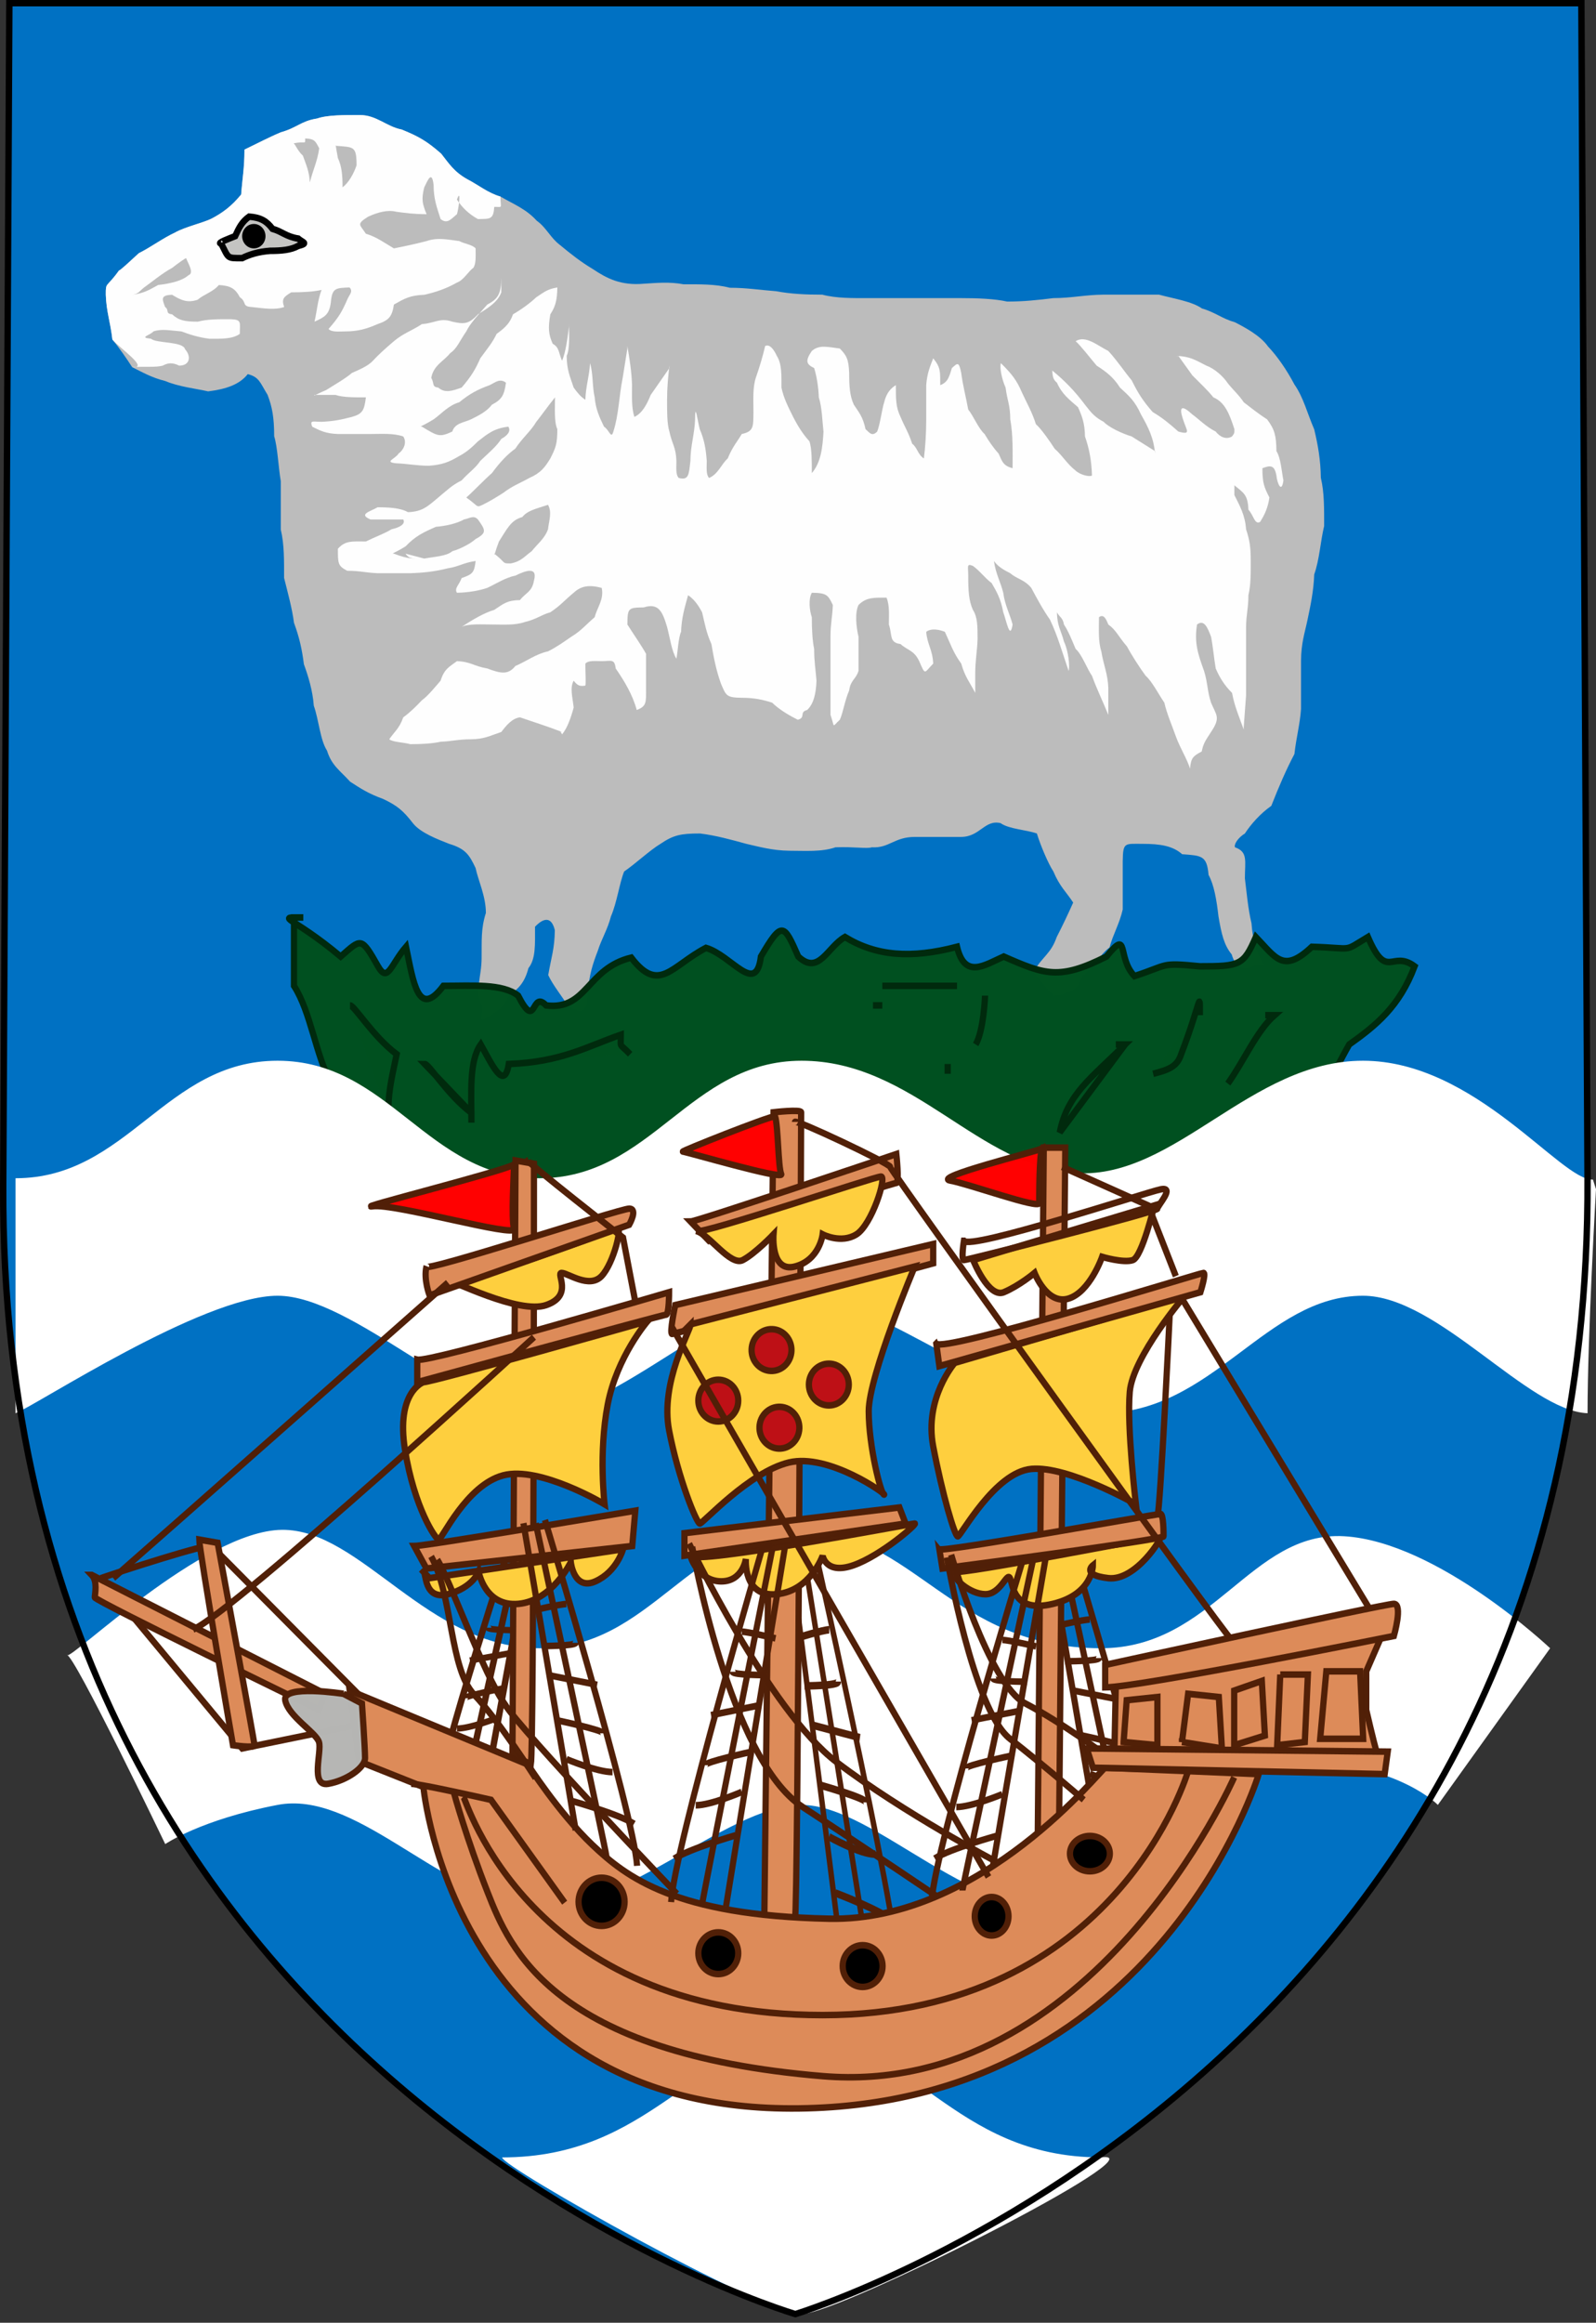 <?xml version="1.0" encoding="UTF-8" standalone="no"?>
<!-- Created with Inkscape (http://www.inkscape.org/) -->

<svg
   xmlns:dc="http://purl.org/dc/elements/1.1/"
   xmlns:cc="http://creativecommons.org/ns#"
   xmlns:rdf="http://www.w3.org/1999/02/22-rdf-syntax-ns#"
   xmlns:svg="http://www.w3.org/2000/svg"
   xmlns="http://www.w3.org/2000/svg"
   xmlns:sodipodi="http://sodipodi.sourceforge.net/DTD/sodipodi-0.dtd"
   xmlns:inkscape="http://www.inkscape.org/namespaces/inkscape"
   width="300"
   height="436.273"
   id="svg2"
   inkscape:label="Pozadí"
   sodipodi:version="0.32"
   inkscape:version="0.91 r13725"
   version="1.0"
   sodipodi:docname="Insigne Falklandiae.svg">
  <rect width="100%" height="100%" fill="#333333" stroke="none"/>
  <defs
     id="defs1502" />
  <sodipodi:namedview
     id="base"
     pagecolor="#ffffff"
     bordercolor="#666666"
     borderopacity="1.0"
     inkscape:pageopacity="0.0"
     inkscape:pageshadow="2"
     inkscape:zoom="0.35"
     inkscape:cx="375"
     inkscape:cy="-51.428571"
     inkscape:document-units="px"
     inkscape:current-layer="layer1"
     inkscape:window-width="767"
     inkscape:window-height="540"
     inkscape:window-x="224"
     inkscape:window-y="160"
     showgrid="false"
     fit-margin-bottom="1"
     fit-margin-top="0"
     fit-margin-left="0"
     fit-margin-right="0" />
  <g
     inkscape:label="Vrstva 1"
     inkscape:groupmode="layer"
     id="layer1"
     transform="translate(-26.154,163.995)">
    <path
       inkscape:connector-curvature="0"
       id="path703"
       d="m 175.657,270.651 c 0,0 -149.772,-44.14 -148.899,-212.069 l 1.154,-221.977 295.492,0 1.158,220.702 C 325.435,225.236 175.657,270.651 175.657,270.651 Z"
       style="font-size:12px;fill:#0072c4;fill-opacity:0.996;fill-rule:evenodd;stroke-width:1.2;stroke-miterlimit:4;stroke-dasharray:none" />
    <g
       transform="matrix(1.986,0,0,2.076,-200.417,-747.839)"
       id="g1079"
       style="stroke-width:0.591;stroke-miterlimit:4;stroke-dasharray:none">
      <path
         inkscape:connector-curvature="0"
         transform="translate(-214.343,-114.464)"
         sodipodi:nodetypes="cccccccccccccccccccccccccccccccccccccccccccccccccccccccccccccccccccccccccccccccccccccccccccccccccccccccccc"
         id="path1019"
         d="m 339.689,420.171 c 0.124,0 1.038,-0.83 1.875,-1.562 1.169,-0.56 2.25,-1.347 3.438,-1.875 0.885,-0.49 2.634,-0.87 3.437,-1.25 1.053,-0.527 1.912,-1.134 2.813,-2.188 0.108,-1.398 0.313,-2.402 0.313,-4.062 1.243,-0.572 2.346,-1.127 3.437,-1.563 1.564,-0.421 1.903,-1.019 3.438,-1.25 0.988,-0.33 2.621,-0.313 4.062,-0.313 1.555,0 2.536,1.057 3.933,1.307 1.656,0.639 2.429,1.081 3.75,2.188 0.746,0.903 1.21,1.637 2.482,2.317 1.007,0.494 1.95,1.242 3.125,1.562 1.29,0.715 2.435,1.129 3.437,2.188 0.918,0.624 1.297,1.551 2.188,2.187 1.032,0.819 2.011,1.556 3.125,2.188 1.339,0.858 2.666,1.51 4.835,1.323 1.148,-0.065 2.384,-0.191 3.75,0.053 1.529,0 3.021,-0.026 4.375,0.313 1.594,0 2.884,0.206 4.375,0.312 1.397,0.25 2.821,0.313 4.375,0.313 1.355,0.338 2.846,0.312 4.375,0.312 1.459,0 2.917,0 4.375,0 1.459,0 2.917,0 4.375,0 1.592,0 3.204,0.062 4.375,0.313 1.577,0 2.933,-0.141 4.375,-0.313 1.697,0 2.991,-0.297 4.688,-0.312 1.771,0 3.542,0 5.313,0 1.364,0.357 3.107,0.602 4.062,1.25 1.251,0.341 1.874,0.908 3.125,1.25 0.958,0.47 2.413,1.214 3.125,2.187 0.882,0.882 1.788,2.145 2.5,3.438 0.87,1.2 1.201,2.572 1.875,4.062 0.357,1.428 0.606,2.786 0.625,4.375 0.339,1.355 0.313,2.846 0.313,4.375 -0.357,1.425 -0.435,3.011 -0.938,4.375 -0.054,1.525 -0.373,2.905 -0.625,4.063 -0.278,1.279 -0.605,2.102 -0.625,3.75 0,1.458 0,2.916 0,4.375 -0.11,1.435 -0.438,2.489 -0.625,4.062 -0.756,1.365 -1.48,2.961 -2.187,4.688 -1.04,0.693 -1.942,1.679 -2.5,2.5 -0.667,0.394 -1.053,0.992 -0.938,1.25 1.249,0.416 0.938,1.247 0.938,2.812 0.162,1.205 0.284,2.699 0.625,4.063 0.114,1.492 0.448,2.404 0.937,3.437 0.493,0.616 0.589,0.313 -0.625,0.313 -0.903,0.677 -1.817,0.323 -2.187,-0.938 -0.729,-0.841 -0.969,-1.859 -1.25,-3.437 -0.173,-1.447 -0.415,-2.857 -0.938,-3.75 -0.16,-1.761 -0.65,-1.743 -2.5,-1.875 -0.88,-0.746 -2.042,-0.938 -3.75,-0.938 -1.701,0 -1.844,-0.166 -1.875,1.563 0,1.458 0,2.917 0,4.375 -0.294,1.268 -0.939,2.296 -1.25,3.437 -0.932,0.653 -1.417,1.749 -2.5,2.5 -0.516,1.419 -1.266,1.666 -2.813,1.875 -0.541,-0.646 -1.423,-1.489 -1.875,-2.187 0.875,-1.404 1.639,-1.616 2.188,-3.125 0.664,-1.244 1.054,-2.051 1.562,-3.125 -0.667,-0.982 -1.266,-1.425 -1.875,-2.813 -0.514,-0.756 -1.226,-2.383 -1.562,-3.437 -1.026,-0.342 -2.642,-0.397 -3.438,-0.938 -1.516,-0.337 -1.94,1.25 -3.749,1.25 -1.459,0 -2.918,0 -4.375,0 -1.935,0 -2.418,1.033 -4.063,0.938 -0.483,0.15 -1.655,-0.066 -3.438,0 -1.306,0.435 -2.879,0.312 -4.375,0.312 -1.585,-0.019 -2.882,-0.368 -4.062,-0.625 -1.436,-0.376 -2.864,-0.757 -4.375,-0.937 -1.835,0 -2.518,0.14 -3.75,0.937 -0.975,0.553 -2.388,1.817 -3.438,2.5 -0.444,1.037 -0.675,2.792 -1.25,4.063 -0.332,1.219 -0.872,1.992 -1.25,3.125 -0.423,1.057 -0.823,2.145 -0.937,3.75 -0.106,2.106 -0.587,1.848 -1.875,1.25 -0.537,-0.872 -1.393,-1.831 -1.875,-2.813 0.284,-1.59 0.604,-2.381 0.625,-4.062 -0.304,-1.213 -1.014,-1.174 -1.875,-0.313 0,1.636 0.079,2.898 -0.625,3.75 -0.352,1.291 -0.918,1.849 -1.875,2.5 -0.468,1.16 -1.507,1.691 -2.5,2.188 -0.159,-0.053 0,-0.419 0,-1.25 -0.749,-1.429 -0.054,-2.615 -0.054,-4.375 0.019,-1.578 -0.075,-2.624 0.404,-4.063 0,-1.515 -0.735,-2.956 -0.975,-4.062 -0.581,-1.161 -0.916,-1.735 -2.5,-2.188 -1.113,-0.423 -2.717,-0.995 -3.438,-1.875 -0.907,-1.125 -1.486,-1.588 -2.812,-2.187 -1.438,-0.498 -2.136,-0.954 -3.125,-1.563 -0.966,-1.019 -1.751,-1.461 -2.188,-2.812 -0.652,-0.961 -0.764,-2.746 -1.25,-4.063 -0.106,-1.372 -0.517,-2.647 -0.937,-3.75 -0.186,-1.372 -0.412,-2.376 -0.938,-3.75 -0.174,-1.285 -0.562,-2.629 -0.937,-4.062 0,-1.529 0.026,-3.021 -0.313,-4.375 0,-1.459 0,-2.917 0,-4.375 -0.225,-1.263 -0.308,-3.112 -0.625,-4.063 0,-1.7 -0.189,-2.66 -0.625,-3.75 -0.715,-1.104 -0.773,-1.599 -1.875,-1.875 -0.796,0.971 -2.108,1.367 -3.75,1.563 -1.147,-0.25 -2.766,-0.413 -4.063,-0.938 -1.253,-0.295 -2.11,-0.769 -3.125,-1.25 -0.555,-0.817 -1.218,-1.742 -1.875,-2.5 -0.194,-1.632 -0.566,-2.472 -0.625,-4.062 0,-1.193 0.03,-0.56 1.25,-2.188 z"
         style="font-size:12px;fill:#bcbcbc;fill-rule:evenodd;stroke-width:0.591;stroke-miterlimit:4;stroke-dasharray:none;stroke-opacity:0.996" />
      <path
         inkscape:connector-curvature="0"
         transform="translate(-214.343,-114.464)"
         id="path1022"
         d="m 358.196,431.43 c 0.074,-0.073 0.147,-0.147 0.221,-0.221 -0.502,0.502 -0.318,0.26 0.884,-0.221 0.672,-0.405 1.95,-1.118 2.431,-1.547 0.577,-0.253 1.496,-0.583 1.988,-1.104 0.616,-0.628 1.231,-1.149 1.989,-1.768 0.875,-0.71 1.691,-0.943 2.652,-1.547 1.25,-0.089 1.703,-0.601 2.872,-0.221 1.097,0.238 1.552,0.245 2.431,-0.663 0.887,-0.543 1.863,-1.071 2.21,-1.989 0,-0.442 0,-0.884 0,-1.325 -0.017,1.444 -0.289,1.912 -1.326,2.43 -0.723,0.792 -1.624,1.688 -1.989,2.431 -0.702,0.972 -0.851,1.516 -1.547,1.989 -0.571,0.696 -1.551,1.064 -1.767,2.209 0.315,0.526 0.027,0.814 0.662,0.884 0.64,0.526 1.306,0.302 2.21,0 0.899,-0.995 1.303,-1.638 1.768,-2.651 0.742,-0.969 1.157,-1.43 1.547,-2.21 0.768,-0.533 1.256,-0.948 1.547,-1.768 0.889,-0.497 1.62,-1.021 2.209,-1.547 0.661,-0.406 1.011,-0.736 1.989,-0.884 -0.014,1.187 -0.198,1.748 -0.663,2.431 -0.22,1.231 -0.176,1.814 0.221,2.652 0.635,0.375 0.522,0.702 0.884,1.547 0.36,-0.731 0.543,-2.21 0.663,-3.094 0,-0.874 0,-1.408 0,-0.221 0,0.966 0.092,2.248 -0.221,2.873 0.015,1.288 0.314,1.863 0.663,2.872 0.372,0.487 0.635,0.803 1.105,1.105 0.044,-1.275 0.377,-2.115 0.442,-3.314 0.308,0.925 0.205,2.148 0.442,3.093 0.08,1.04 0.474,1.846 0.884,2.652 0.503,0.297 0.674,1.174 0.883,0.442 0.523,-1.555 0.536,-3.256 0.884,-4.862 0.063,-0.815 0.131,-2.028 0.442,-2.651 l -0.442,2.651 c 0.063,-0.815 0.131,-2.028 0.442,-2.651 l 0,-0.221 c 0.206,1.164 0.401,2.288 0.442,3.535 0,0.995 -0.067,2.008 0.221,2.873 0.735,-0.325 1.161,-1.088 1.547,-1.989 0.589,-1.068 0.992,-1.542 1.768,-2.43 l -1.768,2.43 c 0.589,-1.068 0.992,-1.542 1.768,-2.43 l 0,-0.221 c -0.122,1.019 -0.221,1.979 -0.221,3.093 0,1.019 -0.012,2.174 0.221,2.873 0.26,1.172 0.616,1.389 0.663,2.651 0,0.615 -0.084,1.243 0.221,1.547 0.952,0.238 0.955,-0.292 1.105,-1.547 0.012,-1.425 0.393,-2.397 0.441,-3.756 0,-1.677 0.248,0.204 0.442,0.884 0.446,0.984 0.585,1.859 0.663,2.872 0,0.615 -0.083,1.243 0.221,1.547 0.854,-0.338 1.192,-1.292 1.768,-1.768 0.44,-1.047 0.895,-1.509 1.326,-2.209 1.145,-0.229 1.089,-0.679 1.105,-1.989 0,-1.057 -0.087,-2.17 0.221,-3.094 0.354,-0.96 0.688,-2.029 0.884,-2.872 0.413,-0.236 0.859,0.348 1.104,0.884 0.484,0.712 0.442,1.751 0.442,2.872 0.213,0.978 0.638,1.742 1.105,2.652 0.554,1.021 1.004,1.64 1.547,2.21 0.233,0.699 0.221,1.854 0.221,2.872 0.861,-0.935 1.026,-2.329 1.105,-3.756 -0.116,-0.971 -0.137,-2.18 -0.442,-3.094 -0.035,-0.973 -0.217,-1.978 -0.442,-2.651 -0.746,-0.343 -0.864,-0.647 -0.221,-1.547 0.711,-0.588 1.479,-0.361 2.652,-0.221 0.593,0.593 0.837,0.91 0.884,2.209 0,1.177 0.052,2.082 0.442,2.873 0.432,0.636 0.861,1.073 1.104,2.21 0.339,0.277 0.601,0.725 1.105,0.221 0.277,-0.647 0.44,-1.982 0.663,-2.652 0.216,-0.839 0.605,-1.251 1.105,-1.547 0,1.23 -0.015,1.984 0.442,2.873 0.433,0.987 0.733,1.358 1.105,2.431 0.471,0.314 0.531,0.991 1.105,1.325 0.135,-1.038 0.221,-2.226 0.221,-3.535 0,-1.031 0,-2.062 0,-3.094 0.081,-1.053 0.348,-1.645 0.663,-2.43 0.712,0.848 0.663,1.199 0.663,2.43 0.727,-0.259 0.849,-0.758 1.104,-1.546 0.519,-0.437 0.661,-0.641 0.884,0.441 0.155,1.156 0.45,2.197 0.663,3.315 0.455,0.51 0.98,1.745 1.547,2.21 0.389,0.632 0.826,1.243 1.326,1.768 0.344,0.727 0.432,1.107 1.326,1.325 0,-1.495 0.052,-2.995 -0.221,-4.419 0,-1.27 -0.29,-1.723 -0.442,-2.873 -0.368,-0.762 -0.585,-1.885 -0.442,-2.209 1.035,0.982 1.503,1.552 1.989,2.651 0.518,1.062 0.955,1.776 1.325,2.873 0.511,0.419 1.416,1.677 1.768,2.21 0.789,0.674 1.173,1.376 1.989,1.988 0.422,0.38 1.314,0.592 1.547,0.442 -0.041,-1.296 -0.247,-2.408 -0.663,-3.535 -0.015,-1.237 -0.311,-1.909 -0.663,-2.652 -0.869,-0.717 -1.528,-1.206 -1.989,-2.21 -0.342,-0.28 -0.409,-0.489 -0.442,-1.104 1.27,1.005 2.157,1.901 3.094,3.093 0.633,0.785 0.955,1.141 1.768,1.547 0.44,0.472 1.723,1.06 2.651,1.326 0.557,0.706 1.301,1.112 2.21,1.326 l -2.21,-1.326 c 0.557,0.706 1.301,1.112 2.21,1.326 l 0,0.221 c -0.111,-1.382 -0.642,-2.392 -1.326,-3.536 -0.576,-1.209 -1.103,-1.657 -1.989,-2.431 -0.578,-0.875 -1.225,-1.391 -2.209,-1.988 -0.61,-0.686 -1.523,-1.825 -1.989,-2.21 0.942,-0.566 2.049,0.383 3.094,0.884 0.862,0.894 1.668,2.059 2.209,2.651 0.589,1.136 1.04,1.838 1.989,2.873 0.952,0.54 1.613,1.074 2.431,1.768 1.266,0.335 0.761,-0.108 0.442,-1.105 -0.437,-1.247 -0.048,-1.267 0.884,-0.442 0.615,0.419 1.3,1.117 2.209,1.547 0.393,0.487 0.986,0.757 1.547,0.442 0.234,-0.312 0.221,-0.277 0.221,-0.663 -0.465,-1.371 -0.897,-2.439 -1.989,-2.873 -0.5,-0.61 -1.314,-1.336 -1.988,-1.989 -0.44,-0.647 -0.953,-1.02 -1.326,-1.767 l 1.326,1.767 c -0.44,-0.647 -0.953,-1.02 -1.326,-1.767 l -0.221,0 c 1.334,0.047 1.809,0.371 2.872,0.884 0.757,0.264 1.575,0.955 1.989,1.546 0.431,0.547 1.121,1.135 1.547,1.768 0.679,0.5 1.429,1.069 2.21,1.547 0.735,0.922 0.867,1.522 0.884,2.873 0.424,0.625 0.5,1.903 0.662,2.651 -0.162,1.215 -0.597,0.261 -0.662,-0.442 -0.187,-0.976 -0.576,-0.925 -1.326,-0.663 0,1.335 0.154,1.7 0.663,2.652 -0.138,0.912 -0.455,1.579 -0.884,2.21 -0.516,0.294 -0.627,-0.65 -1.105,-1.105 -0.051,-1.367 -0.453,-1.517 -1.326,-2.21 0,-0.516 0,0.684 0,0.884 0.493,0.943 1.013,1.803 1.105,3.094 0.341,0.985 0.442,1.607 0.442,2.872 0,1.082 0.018,2.136 -0.221,3.094 0,1.199 -0.207,1.713 -0.221,2.873 0,1.031 0,2.062 0,3.093 0,1.031 0,2.063 0,3.094 -0.17,0.782 -0.221,1.801 -0.221,2.872 l 0.221,-2.872 c -0.17,0.782 -0.221,1.801 -0.221,2.872 l 0,0.221 c -0.42,-1.11 -0.877,-2.115 -1.105,-3.314 -0.716,-0.678 -1.171,-1.377 -1.547,-2.21 -0.169,-0.948 -0.275,-2.106 -0.442,-2.873 -0.311,-0.778 -0.641,-1.609 -1.326,-1.104 -0.271,1.647 0.071,2.628 0.663,4.198 0.347,1.041 0.309,1.859 0.663,2.873 0.512,1.168 0.924,1.336 0,2.651 -0.456,0.701 -0.7,0.923 -0.884,1.768 -0.817,0.409 -1.022,0.591 -1.104,1.547 -0.275,-0.86 -0.943,-1.867 -1.326,-2.873 -0.396,-1.058 -0.885,-2.145 -1.105,-3.093 -0.536,-0.74 -1.165,-1.937 -1.768,-2.431 -0.555,-0.714 -1.352,-1.904 -1.768,-2.652 -0.846,-0.943 -1.033,-1.489 -1.767,-1.988 -0.189,-0.441 -0.414,-0.992 -0.884,-0.663 0,1.057 -0.087,2.169 0.221,3.093 0.223,1.303 0.615,2.026 0.663,3.315 0,0.81 0,1.62 0,2.431 -0.531,-1.245 -1.098,-2.356 -1.547,-3.536 -0.483,-0.66 -0.955,-1.945 -1.547,-2.431 -0.376,-0.857 -0.669,-1.568 -1.105,-2.209 -0.113,-0.642 -0.41,-0.635 -0.663,-1.105 0.015,1.253 0.413,1.692 0.663,2.651 0.431,0.842 0.569,2.253 0.442,2.652 -0.557,-1.549 -1.061,-3.242 -1.768,-4.64 -0.67,-0.908 -1.324,-2.075 -1.768,-2.873 -0.657,-0.759 -1.333,-0.784 -1.988,-1.326 -0.597,-0.283 -1.168,-0.599 -1.547,-1.105 0.174,1.165 0.628,1.893 0.884,2.873 0.145,1.111 0.656,2.001 0.884,2.873 -0.246,1.512 -0.603,-0.419 -0.884,-1.105 -0.233,-1.244 -0.664,-1.935 -1.105,-2.652 -0.592,-0.403 -1.131,-1.118 -1.768,-1.547 -0.62,-0.238 -0.442,0.043 -0.442,0.884 0,1.367 0.052,2.27 0.442,3.094 0.441,0.648 0.442,1.493 0.442,2.651 -0.039,1.088 -0.221,1.961 -0.221,3.094 0,0.589 0,1.179 0,1.768 -0.507,-0.94 -0.989,-1.473 -1.326,-2.652 -0.767,-1.003 -0.994,-1.74 -1.547,-2.872 -0.49,-0.197 -1.288,-0.36 -1.767,0 0.086,1.118 0.603,1.61 0.663,2.872 -0.881,0.863 -0.722,1.109 -1.326,-0.221 -0.504,-1.007 -1.091,-0.96 -1.768,-1.547 -1.109,-0.138 -0.757,-0.817 -1.105,-1.767 0,-0.851 0.088,-1.71 -0.221,-2.431 -1.211,0 -1.906,-0.042 -2.651,0.663 -0.351,0.7 -0.227,1.964 0,2.872 0,1.032 0,2.063 0,3.094 -0.252,0.774 -0.751,0.816 -0.884,1.768 -0.427,0.943 -0.568,1.984 -0.884,2.652 -0.787,0.679 -0.445,0.765 -0.884,-0.442 0,-1.326 0,-2.652 0,-3.978 0,-1.031 0,-2.062 0,-3.094 0,-1.201 0.181,-1.786 0.221,-2.872 -0.458,-0.916 -0.583,-1.088 -1.989,-1.105 -0.342,0.571 -0.212,1.631 0,2.21 0,1.071 0.051,2.091 0.221,2.872 0,1.174 0.145,1.885 0.221,2.873 -0.042,1.171 -0.27,2.105 -0.884,2.652 -0.797,0.199 -0.087,0.684 -0.884,0.884 -0.799,-0.383 -1.738,-0.904 -2.43,-1.547 -0.859,-0.262 -1.669,-0.442 -2.873,-0.442 -1.465,-0.018 -1.49,-0.188 -1.989,-1.326 -0.448,-1.217 -0.659,-2.276 -0.884,-3.536 -0.486,-1.034 -0.6,-1.739 -0.884,-2.872 -0.371,-0.675 -0.767,-1.185 -1.325,-1.547 -0.32,1.117 -0.621,2.052 -0.663,3.315 -0.259,0.517 -0.313,1.834 -0.442,2.43 -0.444,-0.654 -0.618,-1.94 -0.884,-2.872 -0.419,-1.34 -0.777,-2.21 -2.21,-1.768 -1.487,0.018 -1.529,0.059 -1.547,1.547 0.64,0.959 1.324,1.89 1.768,2.651 0,1.032 0,2.063 0,3.094 0,1.277 0.078,1.647 -0.884,1.989 -0.366,-1.326 -1.143,-2.592 -1.989,-3.757 -0.116,-0.901 -0.406,-0.663 -1.325,-0.663 -0.615,0 -1.243,-0.083 -1.547,0.221 0,0.77 0.066,1.839 0,1.989 -0.533,0.094 -0.748,-0.005 -1.105,-0.442 -0.386,0.643 -0.095,1.549 0,2.431 -0.281,0.983 -0.616,1.881 -1.105,2.43 -0.098,-0.294 -0.319,-0.221 0,-0.221 -1.517,-0.557 -2.703,-0.901 -3.977,-1.325 -0.767,0.095 -1.324,0.77 -1.768,1.325 -1.123,0.361 -1.62,0.648 -2.873,0.663 -1.202,0 -1.787,0.181 -2.873,0.221 -0.781,0.17 -1.801,0.221 -2.872,0.221 -0.594,-0.169 -1.632,-0.174 -1.989,-0.442 0.456,-0.651 0.964,-0.98 1.326,-1.988 0.605,-0.412 1.172,-0.94 1.768,-1.547 0.583,-0.397 1.266,-1.219 1.767,-1.768 0.345,-1.064 0.819,-1.248 1.547,-1.768 1.314,0.049 1.57,0.448 2.873,0.663 1.272,0.461 1.976,0.597 2.652,-0.221 1.055,-0.427 1.951,-1.094 3.093,-1.326 0.885,-0.423 1.452,-0.834 2.21,-1.326 0.94,-0.541 1.388,-1.097 2.21,-1.767 0.235,-0.901 0.901,-1.597 0.663,-2.652 -1.196,-0.299 -1.955,-0.179 -2.652,0.442 -0.967,0.762 -1.15,1.079 -2.21,1.768 -0.915,0.249 -1.306,0.634 -2.431,0.884 -0.923,0.308 -2.036,0.221 -3.093,0.221 -0.966,0 -2.248,-0.092 -2.873,0.221 0.983,-0.633 2.164,-1.291 3.094,-1.547 0.892,-0.573 1.229,-0.863 2.431,-0.884 0.558,-0.698 1.133,-0.715 1.325,-1.768 0.374,-1.307 -0.815,-0.893 -1.767,-0.442 -0.898,0.158 -1.889,0.766 -2.652,1.105 -0.737,0.246 -1.814,0.429 -2.873,0.442 -0.279,-0.398 0.218,-0.716 0.442,-1.326 1.032,-0.35 1.198,-0.479 1.326,-1.547 -1.17,0.155 -1.617,0.523 -2.652,0.663 -1.128,0.282 -2.298,0.407 -3.535,0.442 -1.031,0 -2.063,0 -3.094,0 -1.086,-0.04 -1.671,-0.221 -2.872,-0.221 -0.88,-0.44 -0.884,-0.649 -0.884,-1.989 0.693,-0.762 1.367,-0.662 2.651,-0.662 0.989,-0.465 1.758,-0.712 2.431,-1.105 0.8,-0.165 1.346,-0.492 1.105,-0.884 -1.031,0 -2.062,0 -3.094,0 -1.191,-0.482 -0.054,-0.703 0.663,-1.105 1.075,0 2.184,0.061 2.873,0.442 1.329,-0.049 1.792,-0.451 2.872,-1.326 0.847,-0.667 1.262,-1.093 2.21,-1.547 0.681,-0.719 1.324,-1.115 1.768,-1.768 0.909,-0.827 1.511,-1.286 1.989,-1.988 0.585,-0.308 0.942,-0.706 0.663,-1.105 -1.385,0.161 -1.945,0.643 -2.873,1.326 -0.539,0.513 -1.062,0.973 -1.768,1.326 -0.995,0.565 -1.615,0.794 -2.872,0.883 -1.134,0 -2.006,-0.182 -3.094,-0.221 -1.2,-0.12 -0.095,-0.387 0.221,-0.883 0.464,-0.31 0.826,-0.998 0.442,-1.547 -0.924,-0.308 -2.036,-0.221 -3.094,-0.221 -1.031,0 -2.062,0 -3.093,0 -1.168,-0.043 -1.662,-0.299 -2.431,-0.663 -0.238,-0.62 0.043,-0.442 0.884,-0.442 1.065,-0.04 1.82,-0.179 2.873,-0.442 1.039,-0.283 1.169,-0.614 1.325,-1.768 -1.019,0 -2.173,0.012 -2.872,-0.221 -0.663,0 -1.326,0 -1.989,0 z"
         style="font-size:12px;fill:#fefefe;fill-rule:evenodd;stroke-width:0.591;stroke-miterlimit:4;stroke-dasharray:none" />
      <path
         inkscape:connector-curvature="0"
         transform="translate(-214.343,-114.464)"
         sodipodi:nodetypes="ccccccccccccccccccccccccccccccccccccccccccccccccccccccccccccccccc"
         id="path1023"
         d="m 339.064,426.421 c -0.194,-1.632 -0.566,-2.472 -0.625,-4.062 0,-1.193 0.03,-0.56 1.25,-2.188 0.124,0 1.038,-0.83 1.875,-1.562 1.169,-0.56 2.25,-1.347 3.438,-1.875 0.885,-0.49 2.634,-0.87 3.437,-1.25 1.053,-0.527 1.912,-1.134 2.813,-2.188 0.108,-1.398 0.313,-2.402 0.313,-4.062 1.243,-0.572 2.346,-1.127 3.437,-1.563 1.564,-0.421 1.903,-1.019 3.438,-1.25 0.988,-0.33 2.621,-0.313 4.062,-0.313 1.555,0 2.536,1.057 3.933,1.307 1.656,0.639 2.429,1.081 3.75,2.188 0.746,0.903 1.21,1.637 2.482,2.317 1.007,0.494 1.95,1.242 3.125,1.562 0.01,1.128 0.261,0.933 -0.581,0.933 -0.089,1.156 -0.378,1.084 -1.547,1.105 -0.896,-0.466 -1.535,-1.093 -1.989,-1.768 0.442,-1.148 0.149,0.929 0,1.326 -0.568,0.447 -0.906,0.923 -1.547,0.442 -0.359,-1.078 -0.662,-1.823 -0.662,-3.093 -0.168,-1.381 -0.572,-0.379 -0.884,0.221 -0.299,1.114 -0.163,1.517 0.221,2.43 -1.127,0 -1.991,-0.102 -2.873,-0.221 -0.82,-0.195 -1.741,0.045 -2.652,0.442 -1.157,0.695 -0.797,0.7 -0.221,1.547 1.021,0.288 1.755,0.829 2.652,1.326 1.02,-0.194 2.085,-0.411 3.094,-0.663 1.053,-0.351 2.017,-0.128 3.093,0 0.534,0.267 1.236,0.321 1.547,0.663 0,0.683 0.057,1.397 -0.221,1.768 -0.46,0.292 -0.896,1.101 -1.547,1.325 -0.974,0.534 -1.996,0.87 -3.093,1.105 -1.354,0.049 -1.849,0.333 -2.873,0.884 -0.168,1.117 -0.509,1.432 -1.547,1.768 -1.033,0.431 -1.854,0.663 -3.093,0.663 -0.615,0 -1.243,0.083 -1.547,-0.221 0.984,-1.074 1.28,-1.58 1.768,-2.652 0.191,-0.447 0.591,-0.734 0.221,-1.105 -1.309,0.049 -1.651,0.041 -1.768,1.326 -0.148,1.164 -0.616,1.359 -1.547,1.768 0.251,-1.078 0.293,-1.906 0.663,-2.873 -0.782,0.17 -1.801,0.221 -2.873,0.221 -0.669,0.406 -0.948,0.564 -0.663,1.326 -0.888,0.296 -1.969,0.114 -3.093,0 -0.939,-0.049 -0.421,-0.456 -1.105,-0.884 -0.448,-0.841 -0.963,-1.046 -1.989,-1.105 -0.509,0.609 -1.452,0.861 -1.989,1.326 -0.968,0.323 -1.584,0.055 -2.43,-0.442 -1.104,0.033 -0.956,0.373 -0.663,1.105 0.421,0.281 -0.026,0.587 0.663,0.663 0.635,0.551 1.178,0.663 2.43,0.663 0.958,-0.239 2.013,-0.221 3.094,-0.221 1.091,0.032 0.884,0.279 0.884,1.326 -0.713,0.483 -1.752,0.442 -2.873,0.442 -1.066,-0.127 -1.884,-0.391 -2.651,-0.663 -1.035,-0.074 -1.863,-0.263 -2.652,0 -0.356,0.377 -1.428,0.542 -0.221,0.663 0.475,0.428 3.032,0.221 3.214,0.949 0.603,0.641 0.469,1.482 -0.562,1.482 -0.626,-0.313 -1.109,-0.236 -1.547,0 -0.736,0.184 -1.61,0.05 -2.894,0.142 l 0,0 c 1.677,0.132 -1.218,-1.742 -1.875,-2.5 z"
         style="font-size:12px;fill:#fefefe;fill-rule:evenodd;stroke-width:0.591;stroke-miterlimit:4;stroke-dasharray:none" />
      <path
         inkscape:connector-curvature="0"
         transform="translate(-214.343,-114.464)"
         id="path1025"
         d="m 346.043,419.055 c -0.073,0 -0.733,0.439 -1.326,0.884 -0.971,0.497 -2.008,1.343 -2.652,1.768 -0.507,0.388 -0.504,0.557 -1.104,0.663 1.053,-0.143 1.522,-0.399 2.43,-0.884 1.148,-0.132 2.26,-0.365 2.873,-0.884 0.575,-0.192 -0.043,-1.073 -0.221,-1.547 z"
         style="font-size:12px;fill:#bcbcbc;fill-rule:evenodd;stroke-width:0.591;stroke-miterlimit:4;stroke-dasharray:none" />
      <path
         inkscape:connector-curvature="0"
         transform="translate(-214.343,-114.464)"
         id="path1026"
         d="m 356.208,408.669 c 0.127,0 0.386,0.691 0.883,1.105 0.318,0.848 0.611,1.447 0.663,2.431 0.271,-1.08 0.734,-1.948 0.884,-3.094 -0.344,-0.582 -0.367,-0.855 -1.326,-0.884 0,0.597 0.073,0.207 -1.104,0.442 z"
         style="font-size:12px;fill:#bcbcbc;fill-rule:evenodd;stroke-width:0.591;stroke-miterlimit:4;stroke-dasharray:none" />
      <path
         inkscape:connector-curvature="0"
         transform="translate(-214.343,-114.464)"
         id="path1024"
         d="m 349.357,417.729 c -0.494,0 0.871,-0.492 1.326,-0.663 0.364,-0.767 0.653,-1.31 1.326,-1.767 1.107,0.085 1.65,0.404 2.21,1.104 0.93,0.254 1.265,0.697 2.431,0.884 0.433,0.366 1.019,0.408 0,0.663 -0.693,0.366 -1.564,0.442 -2.652,0.442 -1.14,0.082 -1.954,0.333 -2.652,0.663 -1.479,0 -1.242,0.049 -1.989,-1.326 z"
         style="font-size:12px;fill:#c4c4c2;fill-opacity:1;fill-rule:evenodd;stroke:#000000;stroke-width:0.591;stroke-miterlimit:4;stroke-dasharray:none" />
      <path
         inkscape:connector-curvature="0"
         transform="translate(-214.343,-114.464)"
         id="path1027"
         d="m 360.185,408.89 c 0,0.074 0,0.148 0,0.221 0,-0.596 -0.014,-0.292 0.221,0.884 0.365,0.741 0.442,1.536 0.442,2.652 0.58,-0.414 1.064,-1.24 1.326,-1.989 0,-1.745 -0.247,-1.642 -1.989,-1.768 z"
         style="font-size:12px;fill:#bcbcbc;fill-rule:evenodd;stroke-width:0.591;stroke-miterlimit:4;stroke-dasharray:none" />
      <path
         inkscape:connector-curvature="0"
         transform="translate(-214.343,-114.464)"
         id="path1028"
         d="m 368.361,434.302 c 0.074,0 0.147,0 0.221,0 -0.65,0 -0.284,0.038 0.884,-0.663 0.756,-0.504 1.375,-1.249 2.431,-1.547 1.023,-0.803 1.81,-1.179 2.872,-1.546 0.518,-0.238 0.975,-0.651 1.547,-0.221 -0.164,1.09 -0.353,1.502 -1.326,1.988 -0.503,0.63 -1.295,0.998 -1.988,1.326 -0.719,0.316 -1.51,0.332 -1.768,1.105 -1.202,0.529 -1.35,0.44 -2.873,-0.442 z"
         style="font-size:12px;fill:#bcbcbc;fill-rule:evenodd;stroke-width:0.591;stroke-miterlimit:4;stroke-dasharray:none" />
      <path
         inkscape:connector-curvature="0"
         transform="translate(-214.343,-114.464)"
         id="path1029"
         d="m 372.56,440.71 c 0.394,-0.298 1.778,-1.678 2.43,-2.209 0.738,-0.973 1.484,-1.717 2.21,-2.21 0.644,-0.948 1.469,-1.583 1.989,-2.431 0.614,-0.743 1.066,-1.372 1.768,-2.209 0,0.966 -0.092,2.247 0.22,2.872 0,1.335 -0.154,1.7 -0.662,2.652 -0.502,0.782 -0.876,1.3 -1.989,1.768 -1.004,0.532 -1.606,0.719 -2.431,1.325 -0.629,0.387 -1.284,0.772 -1.989,1.105 -0.632,0.271 -0.342,0.153 -1.546,-0.663 z"
         style="font-size:12px;fill:#bcbcbc;fill-rule:evenodd;stroke-width:0.591;stroke-miterlimit:4;stroke-dasharray:none" />
      <path
         inkscape:connector-curvature="0"
         transform="translate(-214.343,-114.464)"
         id="path1030"
         d="m 365.709,445.793 c 0.074,0 0.148,0 0.221,0 -0.65,0 -0.285,0.038 0.884,-0.663 0.943,-0.943 1.694,-1.271 2.873,-1.768 0.897,-0.069 1.982,-0.292 2.652,-0.663 0.534,-0.094 0.906,-0.419 1.325,0 0.694,0.938 0.885,1.203 -0.221,1.768 -0.529,0.449 -1.462,0.901 -2.209,1.105 -0.552,0.455 -1.644,0.483 -2.652,0.663 -0.903,0 -1.405,0.102 -1.768,-0.442 l 1.768,0.442 c -0.903,0 -1.405,0.102 -2.873,-0.442 z"
         style="font-size:12px;fill:#bcbcbc;fill-rule:evenodd;stroke-width:0.591;stroke-miterlimit:4;stroke-dasharray:none" />
      <path
         inkscape:connector-curvature="0"
         transform="translate(-214.343,-114.464)"
         id="path1031"
         d="m 375.211,445.793 c 0,-0.074 0,-0.148 0,-0.221 0,0.617 -0.027,0.29 0.442,-0.884 0.828,-1.236 1.14,-1.918 2.21,-2.21 0.501,-0.606 1.369,-0.763 2.431,-1.105 0.398,0.664 0.092,1.438 0,2.21 -0.289,0.825 -1.077,1.407 -1.547,1.989 -0.689,0.468 -0.97,0.918 -1.989,1.105 -0.843,0 -0.396,-0.021 -1.547,-0.884 z"
         style="font-size:12px;fill:#bcbcbc;fill-rule:evenodd;stroke-width:0.591;stroke-miterlimit:4;stroke-dasharray:none" />
      <ellipse
         ry="1.105"
         rx="1.105"
         cy="302.603"
         cx="138.108"
         id="path1078"
         style="fill:#000000;fill-opacity:1;fill-rule:evenodd;stroke:none;stroke-width:0.591;stroke-linecap:butt;stroke-linejoin:miter;stroke-miterlimit:4;stroke-dasharray:none;stroke-opacity:1" />
    </g>
    <g
       transform="matrix(1.986,0,0,2.076,-617.236,-987.326)"
       id="g1003"
       style="stroke-width:0.591;stroke-miterlimit:4;stroke-dasharray:none">
      <path
         inkscape:connector-curvature="0"
         sodipodi:nodetypes="ccccccccccccccccccccccccccccccccccc"
         id="path993"
         d="m 351.787,479.604 c 0.294,0 0.589,0 0.884,0 -2.771,0 -1.115,-0.185 3.535,3.535 1.948,-1.623 1.925,-1.842 3.536,0.884 0.93,1.552 1.203,-0.158 2.651,-1.767 0.698,3.211 1.145,6.578 3.536,3.535 2.731,0 5.59,-0.227 7.071,0.884 1.79,3.325 1.204,-0.564 2.652,0.884 3.892,0.467 3.818,-3.338 8.057,-4.322 2.635,3.293 3.789,0.759 7.072,-0.883 2.438,0.682 4.736,4.381 5.2,0.785 1.996,-3.256 2.17,-2.979 3.536,0 1.941,1.748 2.759,-0.874 4.419,-1.767 2.959,1.731 6.259,1.971 10.607,0.884 0.736,2.944 2.592,1.667 4.419,0.883 3.91,1.643 5.274,2.146 9.723,0 2.204,-2.604 0.956,0.073 2.651,1.768 3.296,-1.023 2.386,-1.24 6.188,-0.884 3.821,0 4.13,-0.092 5.303,-2.651 1.92,1.92 2.614,3.304 5.303,0.884 4.12,0.121 2.846,0.52 5.304,-0.884 1.818,4.026 2.245,1.117 4.419,2.651 -1.432,3.631 -3.632,5.334 -6.187,7.071 -1.7,2.816 -2.763,5.857 -6.187,7.072 -2.498,2.548 -5.16,4.025 -7.955,6.187 -3.832,0.958 -8.05,0.884 -12.375,0.884 -4.125,0 -8.249,0 -12.374,0 -4.125,0 -8.25,0 -12.375,0 -4.124,0 -8.249,0 -12.374,0 -2.64,1.319 -6.958,1.948 -10.607,2.651 -4.075,0 -8.694,0.048 -11.49,-0.884 -1.895,-1.894 -5.219,-4.011 -7.071,-6.187 -1.874,-1.511 -1.928,-4.46 -3.536,-6.187 -1.479,-2.529 -1.936,-6.486 -3.535,-8.839 0,-2.062 0,-4.125 0,-6.187 z"
         style="fill:#005120;fill-opacity:0.996;fill-rule:evenodd;stroke:#002b0d;stroke-width:0.591;stroke-linecap:butt;stroke-linejoin:miter;stroke-miterlimit:4;stroke-dasharray:none;stroke-opacity:0.996" />
      <path
         inkscape:connector-curvature="0"
         id="path994"
         d="m 437.524,487.559 c 0,0.295 0,0.589 0,0.884 0,-2.471 0.109,-1.158 -1.768,3.535 -0.38,1.14 -1.212,1.408 -2.652,1.768"
         style="fill:#005120;fill-opacity:0.996;fill-rule:evenodd;stroke:#002b0d;stroke-width:0.591;stroke-linecap:butt;stroke-linejoin:miter;stroke-miterlimit:4;stroke-dasharray:none;stroke-opacity:0.996" />
      <path
         inkscape:connector-curvature="0"
         id="path995"
         d="m 429.569,491.094 c 0.294,0 0.589,0 0.884,0 -3.273,3.091 -5.476,4.515 -6.188,7.955 l 6.188,-7.955 c -3.273,3.091 -5.476,4.515 -6.188,7.955"
         style="fill:#005120;fill-opacity:0.996;fill-rule:evenodd;stroke:#002b0d;stroke-width:0.591;stroke-linecap:butt;stroke-linejoin:miter;stroke-miterlimit:4;stroke-dasharray:none;stroke-opacity:0.996" />
      <path
         inkscape:connector-curvature="0"
         id="path996"
         d="m 417.194,486.675 c 0,0.079 -0.124,3.153 -0.884,4.419"
         style="fill:#005120;fill-opacity:0.996;fill-rule:evenodd;stroke:#002b0d;stroke-width:0.591;stroke-linecap:butt;stroke-linejoin:miter;stroke-miterlimit:4;stroke-dasharray:none;stroke-opacity:0.996" />
      <path
         inkscape:connector-curvature="0"
         id="path997"
         d="m 413.659,492.862 c 0,0.295 0,0.589 0,0.884 l 0,-0.884 c 0,0.295 0,0.589 0,0 z"
         style="fill:#005120;fill-opacity:0.996;fill-rule:evenodd;stroke:#002b0d;stroke-width:0.591;stroke-linecap:butt;stroke-linejoin:miter;stroke-miterlimit:4;stroke-dasharray:none;stroke-opacity:0.996" />
      <path
         inkscape:connector-curvature="0"
         id="path998"
         d="m 406.588,487.559 c 0.294,0 0.589,0 0.884,0 l -0.884,0 c 0.294,0 0.589,0 0,0 z"
         style="fill:#005120;fill-opacity:0.996;fill-rule:evenodd;stroke:#002b0d;stroke-width:0.591;stroke-linecap:butt;stroke-linejoin:miter;stroke-miterlimit:4;stroke-dasharray:none;stroke-opacity:0.996" />
      <path
         inkscape:connector-curvature="0"
         sodipodi:nodetypes="ccc"
         id="path999"
         d="m 357.09,487.559 c 0.422,0 2.161,2.806 4.419,4.419 -0.562,2.586 -1.426,5.578 0,7.955"
         style="fill:#005120;fill-opacity:0.996;fill-rule:evenodd;stroke:#002b0d;stroke-width:0.591;stroke-linecap:butt;stroke-linejoin:miter;stroke-miterlimit:4;stroke-dasharray:none;stroke-opacity:0.996" />
      <path
         inkscape:connector-curvature="0"
         id="path1000"
         d="m 364.161,492.862 c 0.422,0 2.161,2.807 4.42,4.42 l -4.42,-4.42 c 0.422,0 2.161,2.807 4.42,4.42 l 0,0.884 c 0,-2.731 -0.227,-5.591 0.883,-7.072 0.983,1.663 2.224,4.337 2.652,1.768 4.978,-0.178 7.381,-1.576 10.607,-2.651 0,1.3 -0.209,0.675 0.884,1.767"
         style="fill:#005120;fill-opacity:0.996;fill-rule:evenodd;stroke:#002b0d;stroke-width:0.591;stroke-linecap:butt;stroke-linejoin:miter;stroke-miterlimit:4;stroke-dasharray:none;stroke-opacity:0.996" />
      <path
         inkscape:connector-curvature="0"
         id="path1001"
         d="m 443.711,488.443 c 0.295,0 0.589,0 0.884,0 -1.667,1.389 -2.946,4.222 -4.42,6.187"
         style="fill:#005120;fill-opacity:0.996;fill-rule:evenodd;stroke:#002b0d;stroke-width:0.591;stroke-linecap:butt;stroke-linejoin:miter;stroke-miterlimit:4;stroke-dasharray:none;stroke-opacity:0.996" />
      <path
         inkscape:connector-curvature="0"
         id="path1002"
         d="m 407.472,485.791 c 0.078,0 4.334,0 7.071,0"
         style="fill:#005120;fill-opacity:0.996;fill-rule:evenodd;stroke:#002b0d;stroke-width:0.591;stroke-linecap:butt;stroke-linejoin:miter;stroke-miterlimit:4;stroke-dasharray:none;stroke-opacity:0.996" />
    </g>
    <path
       inkscape:connector-curvature="0"
       sodipodi:nodetypes="cssscscccssscccc"
       id="path692"
       d="m 29.074,57.308 c 21.107,0 28.142,-22.07 49.248,-22.07 21.107,0 28.142,22.07 49.248,22.07 21.107,0 28.142,-22.07 49.248,-22.07 21.107,0 33.233,20.168 51.794,21.119 18.561,0.951 32.633,-21.119 53.74,-21.119 21.107,0 37.2,22.583 43.224,22.326 l 0.578,1.81 c 0,0 -1.588,27.36 -1.588,42.073 -11.219,-0.432 -28.142,-22.068 -42.213,-22.068 -18.333,0 -28.142,22.068 -49.248,22.068 -16.329,0 -42.213,-22.068 -56.285,-22.068 -14.411,0 -35.177,22.068 -49.248,22.068 -14.07,0 -35.177,-22.068 -49.248,-22.068 -14.07,0 -45.517,20.687 -49.248,22.068 0,-14.712 0,-44.138 0,-44.138 z"
       style="font-size:12px;fill:#ffffff;fill-rule:evenodd;stroke-width:1.2;stroke-miterlimit:4;stroke-dasharray:none" />
    <path
       inkscape:connector-curvature="0"
       sodipodi:nodetypes="ccsssssccsssssc"
       id="path694"
       d="m 38.725,146.883 c 1.156,-0.602 18.49,35.489 18.49,35.489 0,0 6.687,-4.595 21.107,-7.356 14.421,-2.763 29.484,15.815 46.401,18.941 16.919,3.127 37.629,-18.941 52.096,-18.941 14.072,0 33.233,23.171 51.794,18.941 18.561,-4.229 25.801,-28.017 43.288,-27.157 17.487,0.858 24.524,8.216 24.524,8.216 0,0 21.107,-29.428 21.107,-29.428 0,0 -21.125,-19.998 -38.705,-21.034 -17.58,-1.036 -24.615,21.034 -45.722,21.034 -28.142,0 -35.306,-22.07 -56.285,-22.07 -21.107,0 -28.142,22.07 -49.248,22.07 -21.107,0 -33.566,-22.411 -48.442,-22.24 -14.878,0.17 -39.825,24.744 -40.403,23.536 z"
       style="font-size:12px;fill:#ffffff;fill-rule:evenodd;stroke-width:1.2;stroke-miterlimit:4;stroke-dasharray:none" />
    <path
       inkscape:connector-curvature="0"
       sodipodi:nodetypes="ccccc"
       id="path695"
       d="m 120.535,241.223 c 28.142,0 35.603,-21.317 56.283,-22.07 20.68,-0.754 28.144,22.07 56.285,22.07 12.102,-1.617 -49.248,29.428 -56.285,29.428 -7.035,0 -56.283,-27.618 -56.283,-29.428 z"
       style="font-size:12px;fill:#ffffff;fill-rule:evenodd;stroke-width:1.2;stroke-miterlimit:4;stroke-dasharray:none" />
    <g
       transform="matrix(1.986,0,0,2.076,-598.962,-499.858)"
       id="g867"
       style="stroke-width:0.591;stroke-miterlimit:4;stroke-dasharray:none">
      <path
         inkscape:connector-curvature="0"
         transform="translate(-8.222,-236.783)"
         id="path728"
         d="m 332.536,541.35 c 1.744,-0.581 10.173,-3.197 10.464,-2.907 0.291,0.291 16.278,15.697 16.278,15.697 l -13.371,2.616 -13.371,-15.406 z"
         style="fill:none;fill-opacity:1;fill-rule:evenodd;stroke:#512007;stroke-width:0.591;stroke-linecap:butt;stroke-linejoin:miter;stroke-miterlimit:4;stroke-dasharray:none;stroke-opacity:0.996" />
      <g
         style="stroke:#512007;stroke-width:0.739;stroke-miterlimit:4;stroke-dasharray:none;stroke-opacity:0.996"
         transform="matrix(0.847,0,0,0.755,35.637,72.71)"
         id="g857">
        <path
           inkscape:connector-curvature="0"
           transform="matrix(1,0,0,1.039,-35.353,-155.5)"
           id="path858"
           d="m 413.635,471.006 c 0.291,-4.651 8.72,-31.103 8.72,-31.103 l 0,0"
           style="font-size:12px;fill:none;fill-rule:evenodd;stroke:#512007;stroke-width:0.725;stroke-miterlimit:4;stroke-dasharray:none;stroke-opacity:0.996" />
        <path
           inkscape:connector-curvature="0"
           sodipodi:nodetypes="cc"
           transform="matrix(1,0,0,1.039,-35.353,-155.5)"
           id="path859"
           d="m 416.542,471.321 c 0,-0.291 6.686,-31.127 6.686,-31.127"
           style="font-size:12px;fill:none;fill-rule:evenodd;stroke:#512007;stroke-width:0.725;stroke-miterlimit:4;stroke-dasharray:none;stroke-opacity:0.996" />
        <path
           inkscape:connector-curvature="0"
           sodipodi:nodetypes="cc"
           transform="matrix(1,0,0,1.039,-35.353,-155.5)"
           id="path860"
           d="m 418.832,471.369 c 0.29,-1.744 5.558,-31.175 5.558,-31.175"
           style="font-size:12px;fill:none;fill-rule:evenodd;stroke:#512007;stroke-width:0.725;stroke-miterlimit:4;stroke-dasharray:none;stroke-opacity:0.996" />
        <path
           inkscape:connector-curvature="0"
           transform="matrix(1,0,0,1.039,-35.353,-155.5)"
           id="path861"
           d="m 413.926,467.227 c 1.453,-0.872 5.813,-2.035 5.813,-2.035"
           style="font-size:12px;fill:none;fill-rule:evenodd;stroke:#512007;stroke-width:0.725;stroke-miterlimit:4;stroke-dasharray:none;stroke-opacity:0.996" />
        <path
           inkscape:connector-curvature="0"
           transform="matrix(1,0,0,1.039,-35.353,-155.5)"
           id="path862"
           d="m 415.961,462.576 c 1.453,0 4.36,-1.163 4.36,-1.163"
           style="font-size:12px;fill:none;fill-rule:evenodd;stroke:#512007;stroke-width:0.725;stroke-miterlimit:4;stroke-dasharray:none;stroke-opacity:0.996" />
        <path
           inkscape:connector-curvature="0"
           transform="matrix(1,0,0,1.039,-35.353,-155.5)"
           id="path863"
           d="m 416.833,459.088 c 0,-0.291 4.36,-1.163 4.36,-1.163"
           style="font-size:12px;fill:none;fill-rule:evenodd;stroke:#512007;stroke-width:0.725;stroke-miterlimit:4;stroke-dasharray:none;stroke-opacity:0.996" />
        <path
           inkscape:connector-curvature="0"
           transform="matrix(1,0,0,1.039,-35.353,-155.5)"
           id="path864"
           d="m 417.414,454.728 4.651,-0.872"
           style="font-size:12px;fill:none;fill-rule:evenodd;stroke:#512007;stroke-width:0.725;stroke-miterlimit:4;stroke-dasharray:none;stroke-opacity:0.996" />
        <path
           inkscape:connector-curvature="0"
           transform="matrix(1,0,0,1.039,-35.353,-155.5)"
           id="path865"
           d="m 419.449,450.949 c 0,0.291 3.197,0.291 3.197,0.291"
           style="font-size:12px;fill:none;fill-rule:evenodd;stroke:#512007;stroke-width:0.725;stroke-miterlimit:4;stroke-dasharray:none;stroke-opacity:0.996" />
        <path
           inkscape:connector-curvature="0"
           transform="matrix(1,0,0,1.039,-35.353,-155.5)"
           id="path866"
           d="m 420.321,447.461 c 0.581,0 3.197,0.581 3.197,0.581"
           style="font-size:12px;fill:none;fill-rule:evenodd;stroke:#512007;stroke-width:0.725;stroke-miterlimit:4;stroke-dasharray:none;stroke-opacity:0.996" />
      </g>
      <g
         style="stroke:#512007;stroke-width:0.51;stroke-miterlimit:4;stroke-dasharray:none;stroke-opacity:0.996"
         transform="matrix(-1,0,0,1.343,802.878,-107.305)"
         id="g808">
        <path
           inkscape:connector-curvature="0"
           transform="translate(-10.688,-137.301)"
           id="path809"
           d="m 413.635,471.006 c 0.291,-4.651 8.72,-31.103 8.72,-31.103 l 0,0"
           style="fill:none;fill-opacity:1;fill-rule:evenodd;stroke:#512007;stroke-width:0.51;stroke-linecap:butt;stroke-linejoin:miter;stroke-miterlimit:4;stroke-dasharray:none;stroke-opacity:0.996" />
        <path
           inkscape:connector-curvature="0"
           transform="translate(-10.688,-137.301)"
           id="path810"
           d="m 416.542,470.134 c 0,-0.291 6.686,-29.94 6.686,-29.94"
           style="fill:none;fill-opacity:1;fill-rule:evenodd;stroke:#512007;stroke-width:0.51;stroke-linecap:butt;stroke-linejoin:miter;stroke-miterlimit:4;stroke-dasharray:none;stroke-opacity:0.996" />
        <path
           inkscape:connector-curvature="0"
           transform="translate(-10.688,-137.301)"
           id="path811"
           d="m 419.449,467.808 c 0.29,-1.744 4.941,-27.614 4.941,-27.614"
           style="fill:none;fill-opacity:1;fill-rule:evenodd;stroke:#512007;stroke-width:0.51;stroke-linecap:butt;stroke-linejoin:miter;stroke-miterlimit:4;stroke-dasharray:none;stroke-opacity:0.996" />
        <path
           inkscape:connector-curvature="0"
           transform="translate(-10.688,-137.301)"
           id="path812"
           d="m 413.926,467.227 c 1.453,-0.872 5.813,-2.035 5.813,-2.035"
           style="fill:none;fill-opacity:1;fill-rule:evenodd;stroke:#512007;stroke-width:0.51;stroke-linecap:butt;stroke-linejoin:miter;stroke-miterlimit:4;stroke-dasharray:none;stroke-opacity:0.996" />
        <path
           inkscape:connector-curvature="0"
           transform="translate(-10.688,-137.301)"
           id="path813"
           d="m 415.961,462.576 c 1.453,0 4.36,-1.163 4.36,-1.163"
           style="fill:none;fill-opacity:1;fill-rule:evenodd;stroke:#512007;stroke-width:0.51;stroke-linecap:butt;stroke-linejoin:miter;stroke-miterlimit:4;stroke-dasharray:none;stroke-opacity:0.996" />
        <path
           inkscape:connector-curvature="0"
           transform="translate(-10.688,-137.301)"
           id="path814"
           d="m 416.833,459.088 c 0,-0.291 4.36,-1.163 4.36,-1.163"
           style="fill:none;fill-opacity:1;fill-rule:evenodd;stroke:#512007;stroke-width:0.51;stroke-linecap:butt;stroke-linejoin:miter;stroke-miterlimit:4;stroke-dasharray:none;stroke-opacity:0.996" />
        <path
           inkscape:connector-curvature="0"
           transform="translate(-10.688,-137.301)"
           id="path815"
           d="m 417.414,454.728 4.651,-0.872"
           style="fill:none;fill-opacity:1;fill-rule:evenodd;stroke:#512007;stroke-width:0.51;stroke-linecap:butt;stroke-linejoin:miter;stroke-miterlimit:4;stroke-dasharray:none;stroke-opacity:0.996" />
        <path
           inkscape:connector-curvature="0"
           transform="translate(-10.688,-137.301)"
           id="path816"
           d="m 419.449,450.949 c 0,0.291 3.197,0.291 3.197,0.291"
           style="fill:none;fill-opacity:1;fill-rule:evenodd;stroke:#512007;stroke-width:0.51;stroke-linecap:butt;stroke-linejoin:miter;stroke-miterlimit:4;stroke-dasharray:none;stroke-opacity:0.996" />
        <path
           inkscape:connector-curvature="0"
           transform="translate(-10.688,-137.301)"
           id="path817"
           d="m 420.321,447.461 c 0.581,0 3.197,0.581 3.197,0.581"
           style="fill:none;fill-opacity:1;fill-rule:evenodd;stroke:#512007;stroke-width:0.51;stroke-linecap:butt;stroke-linejoin:miter;stroke-miterlimit:4;stroke-dasharray:none;stroke-opacity:0.996" />
      </g>
      <g
         style="stroke:#512007;stroke-width:0.591;stroke-miterlimit:4;stroke-dasharray:none;stroke-opacity:0.996"
         transform="matrix(-1,0,0,1,827.542,-1.85)"
         id="g798">
        <path
           inkscape:connector-curvature="0"
           transform="translate(-10.688,-137.301)"
           id="path799"
           d="m 413.635,471.006 c 0.291,-4.651 8.72,-31.103 8.72,-31.103 l 0,0"
           style="fill:none;fill-opacity:1;fill-rule:evenodd;stroke:#512007;stroke-width:0.591;stroke-linecap:butt;stroke-linejoin:miter;stroke-miterlimit:4;stroke-dasharray:none;stroke-opacity:0.996" />
        <path
           inkscape:connector-curvature="0"
           transform="translate(-10.688,-137.301)"
           id="path800"
           d="m 416.542,470.134 c 0,-0.291 6.686,-29.94 6.686,-29.94"
           style="fill:none;fill-opacity:1;fill-rule:evenodd;stroke:#512007;stroke-width:0.591;stroke-linecap:butt;stroke-linejoin:miter;stroke-miterlimit:4;stroke-dasharray:none;stroke-opacity:0.996" />
        <path
           inkscape:connector-curvature="0"
           transform="translate(-10.688,-137.301)"
           id="path801"
           d="m 419.449,467.808 c 0.29,-1.744 4.941,-27.614 4.941,-27.614"
           style="fill:none;fill-opacity:1;fill-rule:evenodd;stroke:#512007;stroke-width:0.591;stroke-linecap:butt;stroke-linejoin:miter;stroke-miterlimit:4;stroke-dasharray:none;stroke-opacity:0.996" />
        <path
           inkscape:connector-curvature="0"
           transform="translate(-10.688,-137.301)"
           id="path802"
           d="m 413.926,467.227 c 1.453,-0.872 5.813,-2.035 5.813,-2.035"
           style="fill:none;fill-opacity:1;fill-rule:evenodd;stroke:#512007;stroke-width:0.591;stroke-linecap:butt;stroke-linejoin:miter;stroke-miterlimit:4;stroke-dasharray:none;stroke-opacity:0.996" />
        <path
           inkscape:connector-curvature="0"
           transform="translate(-10.688,-137.301)"
           id="path803"
           d="m 415.961,462.576 c 1.453,0 4.36,-1.163 4.36,-1.163"
           style="fill:none;fill-opacity:1;fill-rule:evenodd;stroke:#512007;stroke-width:0.591;stroke-linecap:butt;stroke-linejoin:miter;stroke-miterlimit:4;stroke-dasharray:none;stroke-opacity:0.996" />
        <path
           inkscape:connector-curvature="0"
           transform="translate(-10.688,-137.301)"
           id="path804"
           d="m 416.833,459.088 c 0,-0.291 4.36,-1.163 4.36,-1.163"
           style="fill:none;fill-opacity:1;fill-rule:evenodd;stroke:#512007;stroke-width:0.591;stroke-linecap:butt;stroke-linejoin:miter;stroke-miterlimit:4;stroke-dasharray:none;stroke-opacity:0.996" />
        <path
           inkscape:connector-curvature="0"
           transform="translate(-10.688,-137.301)"
           id="path805"
           d="m 417.414,454.728 4.651,-0.872"
           style="fill:none;fill-opacity:1;fill-rule:evenodd;stroke:#512007;stroke-width:0.591;stroke-linecap:butt;stroke-linejoin:miter;stroke-miterlimit:4;stroke-dasharray:none;stroke-opacity:0.996" />
        <path
           inkscape:connector-curvature="0"
           transform="translate(-10.688,-137.301)"
           id="path806"
           d="m 419.449,450.949 c 0,0.291 3.197,0.291 3.197,0.291"
           style="fill:none;fill-opacity:1;fill-rule:evenodd;stroke:#512007;stroke-width:0.591;stroke-linecap:butt;stroke-linejoin:miter;stroke-miterlimit:4;stroke-dasharray:none;stroke-opacity:0.996" />
        <path
           inkscape:connector-curvature="0"
           transform="translate(-10.688,-137.301)"
           id="path807"
           d="m 420.321,447.461 c 0.581,0 3.197,0.581 3.197,0.581"
           style="fill:none;fill-opacity:1;fill-rule:evenodd;stroke:#512007;stroke-width:0.591;stroke-linecap:butt;stroke-linejoin:miter;stroke-miterlimit:4;stroke-dasharray:none;stroke-opacity:0.996" />
      </g>
      <path
         inkscape:connector-curvature="0"
         transform="translate(-8.222,-236.783)"
         id="path723"
         d="m 395.322,572.162 c 0,-0.291 0.872,-72.96 0.872,-72.96 0,0 2.616,-0.291 2.616,0 0,0.291 -0.29,72.669 -0.581,72.96 -0.291,0.291 -3.198,0.581 -2.907,0 z"
         style="fill:#dd8b59;fill-opacity:1;fill-rule:evenodd;stroke:#512007;stroke-width:0.591;stroke-linecap:butt;stroke-linejoin:miter;stroke-miterlimit:4;stroke-dasharray:none;stroke-opacity:0.996" />
      <path
         inkscape:connector-curvature="0"
         transform="translate(-8.222,-236.783)"
         id="path724"
         d="m 423.809,502.399 c 0,0.582 -0.582,61.333 -0.582,61.333 l -2.035,2.326 0.582,-63.659 2.035,0 z"
         style="fill:#dd8b59;fill-opacity:1;fill-rule:evenodd;stroke:#512007;stroke-width:0.591;stroke-linecap:butt;stroke-linejoin:miter;stroke-miterlimit:4;stroke-dasharray:none;stroke-opacity:0.996" />
      <path
         inkscape:connector-curvature="0"
         transform="translate(-8.222,-236.783)"
         id="path719"
         d="m 363.057,560.244 c 0,0 2.907,29.94 36.335,29.068 33.428,-0.872 42.729,-30.23 42.729,-30.23 0,0 -14.243,-0.582 -14.534,-0.582 -0.29,0 -11.627,13.953 -26.161,13.662 -14.534,-0.291 -19.184,-3.779 -22.382,-6.685 -3.197,-2.907 -6.104,-7.267 -6.104,-7.267 l -16.859,-6.686 0.872,6.395 6.104,2.325 z"
         style="fill:#dd8b59;fill-opacity:1;fill-rule:evenodd;stroke:#512007;stroke-width:0.591;stroke-linecap:butt;stroke-linejoin:miter;stroke-miterlimit:4;stroke-dasharray:none;stroke-opacity:0.996" />
      <path
         inkscape:connector-curvature="0"
         sodipodi:nodetypes="ccccccc"
         transform="translate(-8.222,-236.783)"
         id="path712"
         d="m 453.302,557.134 c -0.291,-0.872 -1.007,-3.866 -1.007,-3.866 l 0,-3.488 1.609,-3.532 c 0,0 -25.289,3.623 -25.289,3.914 0,-0.335 -0.156,6.885 -0.156,6.885 l 24.843,0.087 z"
         style="fill:#dd8b59;fill-opacity:1;fill-rule:evenodd;stroke:#512007;stroke-width:0.591;stroke-linecap:butt;stroke-linejoin:miter;stroke-miterlimit:4;stroke-dasharray:none;stroke-opacity:0.996" />
      <path
         inkscape:connector-curvature="0"
         transform="translate(-8.222,-236.783)"
         sodipodi:nodetypes="ccccc"
         id="path714"
         d="m 448.516,549.78 -0.581,6.104 4.069,0 -0.29,-6.104 -3.198,0 z"
         style="fill:none;fill-opacity:1;fill-rule:evenodd;stroke:#512007;stroke-width:0.591;stroke-linecap:butt;stroke-linejoin:miter;stroke-miterlimit:4;stroke-dasharray:none;stroke-opacity:0.996" />
      <path
         inkscape:connector-curvature="0"
         transform="translate(-8.222,-236.783)"
         sodipodi:nodetypes="ccccc"
         id="path715"
         d="m 444.156,550.071 -0.291,6.394 2.616,-0.29 0.291,-6.104 -2.616,0 z"
         style="fill:none;fill-opacity:1;fill-rule:evenodd;stroke:#512007;stroke-width:0.591;stroke-linecap:butt;stroke-linejoin:miter;stroke-miterlimit:4;stroke-dasharray:none;stroke-opacity:0.996" />
      <path
         inkscape:connector-curvature="0"
         transform="translate(-8.222,-236.783)"
         sodipodi:nodetypes="ccccc"
         id="path716"
         d="m 439.796,556.465 0,-4.941 2.616,-0.872 0.291,4.941 -2.907,0.872 z"
         style="fill:none;fill-opacity:1;fill-rule:evenodd;stroke:#512007;stroke-width:0.591;stroke-linecap:butt;stroke-linejoin:miter;stroke-miterlimit:4;stroke-dasharray:none;stroke-opacity:0.996" />
      <path
         inkscape:connector-curvature="0"
         transform="translate(-8.222,-236.783)"
         sodipodi:nodetypes="ccccc"
         id="path717"
         d="m 434.854,556.175 0.582,-4.36 2.906,0.29 0.291,4.651 -3.779,-0.581 z"
         style="fill:none;fill-opacity:1;fill-rule:evenodd;stroke:#512007;stroke-width:0.591;stroke-linecap:butt;stroke-linejoin:miter;stroke-miterlimit:4;stroke-dasharray:none;stroke-opacity:0.996" />
      <path
         inkscape:connector-curvature="0"
         transform="translate(-8.222,-236.783)"
         sodipodi:nodetypes="ccccc"
         id="path718"
         d="m 429.331,556.175 0.291,-3.779 2.907,-0.291 0,4.36 -3.198,-0.29 z"
         style="fill:none;fill-opacity:1;fill-rule:evenodd;stroke:#512007;stroke-width:0.591;stroke-linecap:butt;stroke-linejoin:miter;stroke-miterlimit:4;stroke-dasharray:none;stroke-opacity:0.996" />
      <path
         inkscape:connector-curvature="0"
         transform="translate(-8.222,-236.783)"
         id="path720"
         d="m 361.894,559.954 c 0.872,0 7.558,1.453 7.558,1.453 l 6.976,9.302 0,0"
         style="fill:none;fill-opacity:1;fill-rule:evenodd;stroke:#512007;stroke-width:0.591;stroke-linecap:butt;stroke-linejoin:miter;stroke-miterlimit:4;stroke-dasharray:none;stroke-opacity:0.996" />
      <path
         inkscape:connector-curvature="0"
         transform="translate(-8.222,-236.783)"
         id="path721"
         d="m 366.836,561.116 c 0.29,0.291 6.104,19.766 34.009,19.766 27.905,0 34.591,-22.091 34.591,-22.091"
         style="fill:none;fill-opacity:1;fill-rule:evenodd;stroke:#512007;stroke-width:0.591;stroke-linecap:butt;stroke-linejoin:miter;stroke-miterlimit:4;stroke-dasharray:none;stroke-opacity:0.996" />
      <path
         inkscape:connector-curvature="0"
         transform="translate(-8.222,-236.783)"
         id="path722"
         d="m 439.796,559.372 c 0,0 -13.371,29.068 -38.951,27.033 -25.58,-2.034 -29.649,-11.627 -31.684,-16.568 -2.035,-4.942 -3.197,-9.011 -3.197,-9.011"
         style="fill:none;fill-opacity:1;fill-rule:evenodd;stroke:#512007;stroke-width:0.591;stroke-linecap:butt;stroke-linejoin:miter;stroke-miterlimit:4;stroke-dasharray:none;stroke-opacity:0.996" />
      <path
         inkscape:connector-curvature="0"
         transform="translate(-8.222,-236.783)"
         id="path725"
         d="m 373.231,558.21 c 0.29,-1.745 0.29,-54.357 0.29,-54.357 l -1.744,-0.291 -0.29,53.776 1.744,0.872 z"
         style="fill:#dd8b59;fill-opacity:1;fill-rule:evenodd;stroke:#512007;stroke-width:0.591;stroke-linecap:butt;stroke-linejoin:miter;stroke-miterlimit:4;stroke-dasharray:none;stroke-opacity:0.996" />
      <path
         inkscape:connector-curvature="0"
         transform="translate(-8.222,-236.783)"
         id="path726"
         d="m 331.664,541.06 22.091,10.755 -0.581,1.453 c 0,0 -21.22,-9.883 -21.22,-10.174 0,-0.29 0.291,-1.453 -0.29,-2.034 z"
         style="fill:#dd8b59;fill-opacity:1;fill-rule:evenodd;stroke:#512007;stroke-width:0.591;stroke-linecap:butt;stroke-linejoin:miter;stroke-miterlimit:4;stroke-dasharray:none;stroke-opacity:0.996" />
      <path
         inkscape:connector-curvature="0"
         transform="translate(-8.222,-236.783)"
         id="path727"
         d="m 341.837,537.862 c 0,0.872 3.198,18.603 3.198,18.603 0,0 2.035,0.291 2.035,0 0,-0.29 -3.489,-18.312 -3.489,-18.312 l -1.744,-0.291 z"
         style="fill:#dd8b59;fill-opacity:1;fill-rule:evenodd;stroke:#512007;stroke-width:0.591;stroke-linecap:butt;stroke-linejoin:miter;stroke-miterlimit:4;stroke-dasharray:none;stroke-opacity:0.996" />
      <path
         inkscape:connector-curvature="0"
         transform="translate(-8.222,-236.783)"
         id="path730"
         d="m 362.185,538.443 c 1.163,0 20.929,-3.197 20.929,-3.197 l -0.291,3.197 -19.475,2.035 -1.163,-2.035 z"
         style="fill:#dd8b59;fill-opacity:1;fill-rule:evenodd;stroke:#512007;stroke-width:0.591;stroke-linecap:butt;stroke-linejoin:miter;stroke-miterlimit:4;stroke-dasharray:none;stroke-opacity:0.996" />
      <path
         inkscape:connector-curvature="0"
         transform="translate(-8.222,-236.783)"
         id="path746"
         d="m 365.092,514.317 c 0.581,0 6.976,3.198 9.592,2.326 2.616,-0.872 0.872,-2.907 1.453,-2.907 0.582,0 2.616,1.453 3.779,0.29 1.163,-1.162 2.035,-4.65 1.454,-4.36 -0.582,0.291 -15.988,5.814 -16.278,4.651 z"
         style="fill:#fecf3e;fill-opacity:1;fill-rule:evenodd;stroke:#512007;stroke-width:0.591;stroke-linecap:butt;stroke-linejoin:miter;stroke-miterlimit:4;stroke-dasharray:none;stroke-opacity:0.996" />
      <path
         inkscape:connector-curvature="0"
         transform="translate(-8.222,-236.783)"
         id="path731"
         d="m 362.475,521.584 c 1.163,0.291 23.836,-6.104 23.836,-6.104 0,0 0,2.035 -0.291,2.035 -0.29,0 -23.545,6.104 -23.545,6.104 l 0,-2.035 z"
         style="fill:#dd8b59;fill-opacity:1;fill-rule:evenodd;stroke:#512007;stroke-width:0.591;stroke-linecap:butt;stroke-linejoin:miter;stroke-miterlimit:4;stroke-dasharray:none;stroke-opacity:0.996" />
      <path
         inkscape:connector-curvature="0"
         transform="translate(-8.222,-236.783)"
         id="path748"
         d="m 415.088,512.573 c 0,0 1.454,3.488 2.907,2.907 1.453,-0.581 2.907,-1.744 2.907,-1.744 0,0 1.163,2.907 3.197,2.325 2.035,-0.581 3.198,-3.779 3.198,-3.779 0,0 2.034,0.582 2.906,0.291 0.873,-0.291 2.035,-4.941 2.035,-4.941 l -17.15,4.941 z"
         style="fill:#fecf3e;fill-opacity:1;fill-rule:evenodd;stroke:#512007;stroke-width:0.591;stroke-linecap:butt;stroke-linejoin:miter;stroke-miterlimit:4;stroke-dasharray:none;stroke-opacity:0.996" />
      <path
         inkscape:connector-curvature="0"
         transform="translate(-8.222,-236.783)"
         id="path745"
         d="m 413.344,540.769 c -0.291,0.581 1.454,2.035 2.907,2.035 1.453,0 2.035,-2.035 2.325,-1.454 0.291,0.582 0.291,3.198 4.07,2.326 3.779,-0.872 3.779,-3.488 3.779,-3.488 0,0 -1.163,0.872 1.453,1.162 2.616,0.291 5.232,-3.779 4.942,-3.779 -0.291,0 -18.894,3.489 -19.476,3.198 z"
         style="fill:#fecf3e;fill-opacity:1;fill-rule:evenodd;stroke:#512007;stroke-width:0.591;stroke-linecap:butt;stroke-linejoin:miter;stroke-miterlimit:4;stroke-dasharray:none;stroke-opacity:0.996" />
      <path
         inkscape:connector-curvature="0"
         transform="translate(-8.222,-236.783)"
         id="path732"
         d="m 363.348,513.154 c -0.291,1.163 0.29,2.617 0.29,2.617 l 18.894,-6.395 c 0,0 0.872,-1.454 0,-1.454 -0.872,0 -19.475,5.814 -19.184,5.232 z"
         style="fill:#dd8b59;fill-opacity:1;fill-rule:evenodd;stroke:#512007;stroke-width:0.591;stroke-linecap:butt;stroke-linejoin:miter;stroke-miterlimit:4;stroke-dasharray:none;stroke-opacity:0.996" />
      <path
         inkscape:connector-curvature="0"
         transform="translate(-8.222,-236.783)"
         id="path733"
         d="m 388.346,509.085 c 0.581,0 19.475,-6.104 19.475,-6.104 0,0 0.291,2.616 0,2.616 -0.29,0 -17.731,5.232 -17.731,5.232 l -1.744,-1.744 z"
         style="fill:#dd8b59;fill-opacity:1;fill-rule:evenodd;stroke:#512007;stroke-width:0.591;stroke-linecap:butt;stroke-linejoin:miter;stroke-miterlimit:4;stroke-dasharray:none;stroke-opacity:0.996" />
      <path
         inkscape:connector-curvature="0"
         transform="translate(-8.222,-236.783)"
         id="path741"
         d="m 413.344,521.875 c 0,0 -2.907,3.197 -2.035,7.557 0.872,4.361 2.035,8.139 2.326,8.139 0.291,0 3.488,-5.813 6.976,-6.104 3.488,-0.291 9.883,3.198 9.883,3.198 0,0 -0.872,-6.977 -0.581,-10.174 0.29,-3.198 5.232,-8.72 5.232,-8.72 l -21.801,6.104 z"
         style="fill:#fecf3e;fill-opacity:1;fill-rule:evenodd;stroke:#512007;stroke-width:0.591;stroke-linecap:butt;stroke-linejoin:miter;stroke-miterlimit:4;stroke-dasharray:none;stroke-opacity:0.996" />
      <path
         inkscape:connector-curvature="0"
         transform="translate(-8.222,-236.783)"
         id="path734"
         d="m 386.892,516.643 c 0,0 -0.581,2.616 -0.29,2.616 0.29,0 24.707,-6.395 24.707,-6.395 l 0,-1.744 -24.417,5.523 z"
         style="fill:#dd8b59;fill-opacity:1;fill-rule:evenodd;stroke:#512007;stroke-width:0.591;stroke-linecap:butt;stroke-linejoin:miter;stroke-miterlimit:4;stroke-dasharray:none;stroke-opacity:0.996" />
      <path
         inkscape:connector-curvature="0"
         transform="translate(-8.222,-236.783)"
         id="path749"
         d="m 355.499,551.815 c 0,0 -5.813,-0.872 -5.523,0.581 0.291,1.453 2.907,2.907 3.198,3.779 0.29,0.872 -0.872,4.069 0.872,3.779 1.744,-0.291 3.488,-1.454 3.488,-2.326 0,-0.872 -0.291,-4.941 -0.291,-4.941 l -1.744,-0.872 z"
         style="fill:#b6b6b4;fill-opacity:0.996;fill-rule:evenodd;stroke:#512007;stroke-width:0.591;stroke-linecap:butt;stroke-linejoin:miter;stroke-miterlimit:4;stroke-dasharray:none;stroke-opacity:0.996" />
      <path
         inkscape:connector-curvature="0"
         transform="translate(-8.222,-236.783)"
         id="path735"
         d="m 387.764,537.281 0,2.034 20.929,-2.906 -0.581,-1.454 -20.348,2.326 z"
         style="fill:#dd8b59;fill-opacity:1;fill-rule:evenodd;stroke:#512007;stroke-width:0.591;stroke-linecap:butt;stroke-linejoin:miter;stroke-miterlimit:4;stroke-dasharray:none;stroke-opacity:0.996" />
      <path
         inkscape:connector-curvature="0"
         transform="translate(-8.222,-236.783)"
         id="path743"
         d="m 363.057,540.769 c 0.291,0 0,2.616 2.325,2.035 2.326,-0.582 2.907,-2.035 2.907,-2.035 0,0 0.581,3.197 3.779,2.907 3.197,-0.291 4.941,-3.779 4.941,-3.779 0,0 0.291,2.616 2.326,1.744 2.035,-0.872 2.616,-2.907 2.616,-2.907 l -18.313,2.616 0,0 -0.581,-0.581 z"
         style="fill:#fecf3e;fill-opacity:1;fill-rule:evenodd;stroke:#512007;stroke-width:0.591;stroke-linecap:butt;stroke-linejoin:miter;stroke-miterlimit:4;stroke-dasharray:none;stroke-opacity:0.996" />
      <path
         inkscape:connector-curvature="0"
         transform="translate(-8.222,-236.783)"
         id="path739"
         d="m 363.057,523.619 c 0,0 -2.616,0.872 -1.744,6.104 0.872,5.232 2.907,8.139 3.197,8.139 0.291,0 2.616,-4.941 6.104,-5.813 3.489,-0.873 9.593,2.616 9.593,2.616 0,0 -0.582,-4.651 0.291,-9.011 0.872,-4.361 3.778,-7.558 3.778,-7.558 0,0 -20.347,5.523 -21.219,5.523 z"
         style="fill:#fecf3e;fill-opacity:1;fill-rule:evenodd;stroke:#512007;stroke-width:0.591;stroke-linecap:butt;stroke-linejoin:miter;stroke-miterlimit:4;stroke-dasharray:none;stroke-opacity:0.996" />
      <path
         inkscape:connector-curvature="0"
         transform="translate(-8.222,-236.783)"
         id="path736"
         d="m 411.891,538.734 0.29,1.744 c 0,0 20.929,-2.616 20.929,-2.907 0,-0.29 0,-2.034 -0.29,-2.034 -0.291,0 -20.639,3.488 -20.929,3.197 z"
         style="fill:#dd8b59;fill-opacity:1;fill-rule:evenodd;stroke:#512007;stroke-width:0.591;stroke-linecap:butt;stroke-linejoin:miter;stroke-miterlimit:4;stroke-dasharray:none;stroke-opacity:0.996" />
      <path
         inkscape:connector-curvature="0"
         transform="translate(-8.222,-236.783)"
         id="path737"
         d="m 411.6,520.131 0.291,2.034 24.707,-6.685 c 0,0 0.582,-1.744 0.291,-1.744 -0.291,0 -24.708,7.267 -25.289,6.395 z"
         style="fill:#dd8b59;fill-opacity:1;fill-rule:evenodd;stroke:#512007;stroke-width:0.591;stroke-linecap:butt;stroke-linejoin:miter;stroke-miterlimit:4;stroke-dasharray:none;stroke-opacity:0.996" />
      <path
         inkscape:connector-curvature="0"
         transform="translate(-8.222,-236.783)"
         id="path738"
         d="m 414.216,510.829 c 0,0 -0.29,1.744 0,1.744 0.291,0 18.313,-4.36 18.313,-4.651 0,-0.29 1.744,-2.035 0.291,-1.744 -1.454,0.291 -18.022,5.523 -18.604,4.651 z"
         style="fill:none;fill-opacity:1;fill-rule:evenodd;stroke:#512007;stroke-width:0.591;stroke-linecap:butt;stroke-linejoin:miter;stroke-miterlimit:4;stroke-dasharray:none;stroke-opacity:0.996" />
      <path
         inkscape:connector-curvature="0"
         transform="translate(-8.222,-236.783)"
         id="path750"
         d="M 452.876,544.548 434.854,516.061"
         style="fill:none;fill-opacity:1;fill-rule:evenodd;stroke:#512007;stroke-width:0.591;stroke-linecap:butt;stroke-linejoin:miter;stroke-miterlimit:4;stroke-dasharray:none;stroke-opacity:0.996" />
      <path
         inkscape:connector-curvature="0"
         transform="translate(-8.222,-236.783)"
         id="path751"
         d="m 432.529,535.827 c 0.291,-0.872 1.163,-18.312 1.163,-18.312"
         style="fill:none;fill-opacity:1;fill-rule:evenodd;stroke:#512007;stroke-width:0.591;stroke-linecap:butt;stroke-linejoin:miter;stroke-miterlimit:4;stroke-dasharray:none;stroke-opacity:0.996" />
      <path
         inkscape:connector-curvature="0"
         transform="translate(-8.222,-236.783)"
         id="path747"
         d="m 388.927,509.957 c 1.163,0.291 3.198,3.197 4.36,2.616 1.163,-0.581 2.907,-2.325 2.907,-2.325 0,0 -0.291,3.488 2.035,2.906 2.325,-0.581 2.616,-2.906 2.616,-2.906 0,0 1.744,0.872 3.197,0 1.454,-0.872 2.907,-5.233 2.326,-5.233 -0.581,0 -16.859,5.233 -17.441,4.942 z"
         style="fill:#fecf3e;fill-opacity:1;fill-rule:evenodd;stroke:#512007;stroke-width:0.591;stroke-linecap:butt;stroke-linejoin:miter;stroke-miterlimit:4;stroke-dasharray:none;stroke-opacity:0.996" />
      <path
         inkscape:connector-curvature="0"
         transform="translate(-8.222,-236.783)"
         id="path740"
         d="m 388.346,518.387 c 0,0.581 -2.907,5.232 -2.035,9.592 0.872,4.36 2.616,8.43 2.907,8.43 0.291,0 4.651,-4.651 8.43,-5.523 3.778,-0.872 9.301,2.907 9.011,2.907 -0.291,0 -1.454,-4.361 -1.454,-7.558 0,-3.198 4.36,-13.081 4.36,-13.081 l -21.219,5.233 z"
         style="fill:#fecf3e;fill-opacity:1;fill-rule:evenodd;stroke:#512007;stroke-width:0.591;stroke-linecap:butt;stroke-linejoin:miter;stroke-miterlimit:4;stroke-dasharray:none;stroke-opacity:0.996" />
      <path
         inkscape:connector-curvature="0"
         transform="translate(-8.222,-236.783)"
         id="path744"
         d="m 388.346,539.315 c 0,0.291 0.872,2.326 2.907,2.326 2.034,0 2.325,-2.035 2.325,-2.035 0,0 -0.291,3.488 2.907,3.198 3.197,-0.291 4.36,-3.489 4.36,-3.489 0,0 0.291,1.745 2.907,0.873 2.616,-0.873 6.104,-3.779 5.813,-3.779 -0.29,0 -20.928,3.779 -21.219,2.906 z"
         style="fill:#fecf3e;fill-opacity:1;fill-rule:evenodd;stroke:#512007;stroke-width:0.591;stroke-linecap:butt;stroke-linejoin:miter;stroke-miterlimit:4;stroke-dasharray:none;stroke-opacity:0.996" />
      <circle
         r="1.889"
         cy="476.965"
         cx="407.095"
         transform="translate(-24.35,-188.461)"
         id="path771"
         style="fill:#be0f17;fill-opacity:0.996;fill-rule:evenodd;stroke:#512007;stroke-width:0.591;stroke-linecap:butt;stroke-linejoin:miter;stroke-miterlimit:4;stroke-dasharray:none;stroke-opacity:0.996" />
      <circle
         r="1.889"
         cy="476.965"
         cx="407.095"
         transform="translate(-13.886,-189.914)"
         id="path772"
         style="fill:#be0f17;fill-opacity:0.996;fill-rule:evenodd;stroke:#512007;stroke-width:0.591;stroke-linecap:butt;stroke-linejoin:miter;stroke-miterlimit:4;stroke-dasharray:none;stroke-opacity:0.996" />
      <circle
         r="1.889"
         cy="476.965"
         cx="407.095"
         transform="matrix(0.04,-0.999,0.999,0.04,-104.241,678.565)"
         id="path773"
         style="fill:#be0f17;fill-opacity:0.996;fill-rule:evenodd;stroke:#512007;stroke-width:0.591;stroke-linecap:butt;stroke-linejoin:miter;stroke-miterlimit:4;stroke-dasharray:none;stroke-opacity:0.996" />
      <circle
         r="1.889"
         cy="476.965"
         cx="407.095"
         transform="matrix(0.04,-0.999,0.999,0.04,-104.987,671.539)"
         id="path774"
         style="fill:#be0f17;fill-opacity:0.996;fill-rule:evenodd;stroke:#512007;stroke-width:0.591;stroke-linecap:butt;stroke-linejoin:miter;stroke-miterlimit:4;stroke-dasharray:none;stroke-opacity:0.996" />
      <path
         inkscape:connector-curvature="0"
         sodipodi:nodetypes="ccc"
         transform="translate(-8.222,-236.783)"
         id="path753"
         d="m 398.229,500.074 c 0,-0.291 9.011,3.779 9.011,4.069 0,0.291 31.974,42.73 32.265,42.73"
         style="fill:none;fill-opacity:1;fill-rule:evenodd;stroke:#512007;stroke-width:0.591;stroke-linecap:butt;stroke-linejoin:miter;stroke-miterlimit:4;stroke-dasharray:none;stroke-opacity:0.996" />
      <path
         inkscape:connector-curvature="0"
         transform="translate(-8.222,-236.783)"
         id="path754"
         d="m 423.518,504.143 8.139,3.489 2.616,6.394"
         style="fill:none;fill-opacity:1;fill-rule:evenodd;stroke:#512007;stroke-width:0.591;stroke-linecap:butt;stroke-linejoin:miter;stroke-miterlimit:4;stroke-dasharray:none;stroke-opacity:0.996" />
      <path
         inkscape:connector-curvature="0"
         transform="translate(-8.222,-236.783)"
         id="path755"
         d="m 372.94,503.562 c -0.291,0 9.011,6.976 9.011,6.976 l 1.163,5.814"
         style="fill:none;fill-opacity:1;fill-rule:evenodd;stroke:#512007;stroke-width:0.591;stroke-linecap:butt;stroke-linejoin:miter;stroke-miterlimit:4;stroke-dasharray:none;stroke-opacity:0.996" />
      <path
         inkscape:connector-curvature="0"
         transform="translate(-8.222,-236.783)"
         id="path756"
         d="m 341.256,546.001 c 4.069,-1.744 32.265,-26.452 32.265,-26.452"
         style="fill:none;fill-opacity:1;fill-rule:evenodd;stroke:#512007;stroke-width:0.591;stroke-linecap:butt;stroke-linejoin:miter;stroke-miterlimit:4;stroke-dasharray:none;stroke-opacity:0.996" />
      <path
         inkscape:connector-curvature="0"
         transform="translate(-8.222,-236.783)"
         id="path757"
         d="m 333.698,541.35 c 3.489,-2.907 31.684,-26.742 31.684,-26.742"
         style="fill:none;fill-opacity:1;fill-rule:evenodd;stroke:#512007;stroke-width:0.591;stroke-linecap:butt;stroke-linejoin:miter;stroke-miterlimit:4;stroke-dasharray:none;stroke-opacity:0.996" />
      <path
         inkscape:connector-curvature="0"
         transform="translate(-8.222,-236.783)"
         id="path758"
         d="m 386.602,518.677 29.94,49.706"
         style="fill:none;fill-opacity:1;fill-rule:evenodd;stroke:#512007;stroke-width:0.591;stroke-linecap:butt;stroke-linejoin:miter;stroke-miterlimit:4;stroke-dasharray:none;stroke-opacity:0.996" />
      <path
         inkscape:connector-curvature="0"
         sodipodi:nodetypes="ccc"
         transform="translate(-8.222,-236.783)"
         id="path759"
         d="m 413.01,539.232 c 0,0 3.532,11.711 7.02,13.455 3.488,1.744 7.557,4.651 7.557,4.651"
         style="fill:none;fill-opacity:1;fill-rule:evenodd;stroke:#512007;stroke-width:0.591;stroke-linecap:butt;stroke-linejoin:miter;stroke-miterlimit:4;stroke-dasharray:none;stroke-opacity:0.996" />
      <path
         inkscape:connector-curvature="0"
         sodipodi:nodetypes="ccc"
         transform="translate(-8.222,-236.783)"
         id="path760"
         d="m 412.607,539.475 c 0,0 2.481,13.793 5.969,16.409 3.488,2.616 6.977,5.523 6.977,5.523"
         style="fill:none;fill-opacity:1;fill-rule:evenodd;stroke:#512007;stroke-width:0.591;stroke-linecap:butt;stroke-linejoin:miter;stroke-miterlimit:4;stroke-dasharray:none;stroke-opacity:0.996" />
      <path
         inkscape:connector-curvature="0"
         transform="translate(-10.688,-137.301)"
         id="path761"
         d="m 390.962,439.031 c 0,0 3.488,19.185 10.465,23.545 6.976,4.36 12.789,8.139 12.789,8.139"
         style="fill:none;fill-opacity:1;fill-rule:evenodd;stroke:#512007;stroke-width:0.591;stroke-linecap:butt;stroke-linejoin:miter;stroke-miterlimit:4;stroke-dasharray:none;stroke-opacity:0.996" />
      <path
         inkscape:connector-curvature="0"
         transform="translate(-10.688,-137.301)"
         id="path762"
         d="m 390.672,438.74 c 0,0 7.557,15.116 13.952,19.767 6.395,4.65 15.115,9.011 15.115,9.011"
         style="fill:none;fill-opacity:1;fill-rule:evenodd;stroke:#512007;stroke-width:0.591;stroke-linecap:butt;stroke-linejoin:miter;stroke-miterlimit:4;stroke-dasharray:none;stroke-opacity:0.996" />
      <path
         inkscape:connector-curvature="0"
         transform="translate(-10.688,-137.301)"
         id="path763"
         d="m 366.255,439.903 c 2.034,3.488 1.744,10.174 4.069,12.499 2.325,2.326 5.814,7.558 5.814,7.558"
         style="fill:none;fill-opacity:1;fill-rule:evenodd;stroke:#512007;stroke-width:0.591;stroke-linecap:butt;stroke-linejoin:miter;stroke-miterlimit:4;stroke-dasharray:none;stroke-opacity:0.996" />
      <path
         inkscape:connector-curvature="0"
         transform="translate(-10.688,-137.301)"
         sodipodi:nodetypes="csc"
         id="path764"
         d="m 366.836,440.194 c 1.163,1.744 4.406,10.428 6.395,13.08 1.454,2.326 16.278,17.15 16.278,17.15"
         style="fill:none;fill-opacity:1;fill-rule:evenodd;stroke:#512007;stroke-width:0.591;stroke-linecap:butt;stroke-linejoin:miter;stroke-miterlimit:4;stroke-dasharray:none;stroke-opacity:0.996" />
      <ellipse
         ry="2.18"
         rx="2.18"
         cy="471.151"
         cx="382.387"
         transform="translate(-10.688,-137.301)"
         id="path766"
         style="fill:#000000;fill-opacity:1;fill-rule:evenodd;stroke:#512007;stroke-width:0.591;stroke-linecap:butt;stroke-linejoin:miter;stroke-miterlimit:4;stroke-dasharray:none;stroke-opacity:0.996" />
      <circle
         r="1.889"
         cy="475.802"
         cx="393.433"
         transform="translate(-10.688,-137.301)"
         id="path767"
         style="fill:#000000;fill-opacity:1;fill-rule:evenodd;stroke:#512007;stroke-width:0.591;stroke-linecap:butt;stroke-linejoin:miter;stroke-miterlimit:4;stroke-dasharray:none;stroke-opacity:0.996" />
      <circle
         r="1.889"
         cy="476.965"
         cx="407.095"
         transform="translate(-10.688,-137.301)"
         id="path768"
         style="fill:#000000;fill-opacity:1;fill-rule:evenodd;stroke:#512007;stroke-width:0.591;stroke-linecap:butt;stroke-linejoin:miter;stroke-miterlimit:4;stroke-dasharray:none;stroke-opacity:0.996" />
      <ellipse
         ry="1.744"
         rx="1.599"
         cy="472.459"
         cx="419.303"
         transform="translate(-10.688,-137.301)"
         id="path769"
         style="fill:#000000;fill-opacity:1;fill-rule:evenodd;stroke:#512007;stroke-width:0.591;stroke-linecap:butt;stroke-linejoin:miter;stroke-miterlimit:4;stroke-dasharray:none;stroke-opacity:0.996" />
      <ellipse
         ry="1.599"
         rx="1.889"
         cy="466.791"
         cx="428.605"
         transform="translate(-10.688,-137.301)"
         id="path770"
         style="fill:#000000;fill-opacity:1;fill-rule:evenodd;stroke:#512007;stroke-width:0.591;stroke-linecap:butt;stroke-linejoin:miter;stroke-miterlimit:4;stroke-dasharray:none;stroke-opacity:0.996" />
      <path
         inkscape:connector-curvature="0"
         transform="translate(-10.688,-137.301)"
         id="path776"
         d="m 374.103,404.44 c -0.872,0.582 -15.406,4.07 -13.371,3.779 2.034,-0.29 13.662,2.907 13.371,2.035 -0.291,-0.872 0,-5.232 0,-5.814 z"
         style="fill:#ff0000;fill-opacity:0.996;fill-rule:evenodd;stroke:#512007;stroke-width:0.591;stroke-linecap:butt;stroke-linejoin:miter;stroke-miterlimit:4;stroke-dasharray:none;stroke-opacity:0.996" />
      <path
         inkscape:connector-curvature="0"
         transform="translate(-10.688,-137.301)"
         id="path777"
         d="m 398.811,400.08 c -0.582,0 -9.012,3.198 -8.721,3.198 0.291,0 9.593,2.616 9.302,2.034 -0.291,-0.581 -0.291,-4.36 -0.581,-5.232 z"
         style="fill:#ff0000;fill-opacity:0.996;fill-rule:evenodd;stroke:#512007;stroke-width:0.591;stroke-linecap:butt;stroke-linejoin:miter;stroke-miterlimit:4;stroke-dasharray:none;stroke-opacity:0.996" />
      <path
         inkscape:connector-curvature="0"
         transform="translate(-10.688,-137.301)"
         id="path778"
         d="m 424.1,402.987 c -0.582,0.291 -10.465,2.616 -8.721,2.907 1.744,0.291 8.43,2.616 8.43,2.035 0,-0.582 0,-4.651 0.291,-4.942 z"
         style="fill:#ff0000;fill-opacity:0.996;fill-rule:evenodd;stroke:#512007;stroke-width:0.591;stroke-linecap:butt;stroke-linejoin:miter;stroke-miterlimit:4;stroke-dasharray:none;stroke-opacity:0.996" />
      <g
         style="stroke:#512007;stroke-width:0.591;stroke-miterlimit:4;stroke-dasharray:none;stroke-opacity:0.996"
         id="g788">
        <path
           inkscape:connector-curvature="0"
           transform="translate(-10.688,-137.301)"
           id="path779"
           d="m 413.635,471.006 c 0.291,-4.651 8.72,-31.103 8.72,-31.103 l 0,0"
           style="fill:none;fill-opacity:1;fill-rule:evenodd;stroke:#512007;stroke-width:0.591;stroke-linecap:butt;stroke-linejoin:miter;stroke-miterlimit:4;stroke-dasharray:none;stroke-opacity:0.996" />
        <path
           inkscape:connector-curvature="0"
           transform="translate(-10.688,-137.301)"
           id="path780"
           d="m 416.542,470.134 c 0,-0.291 6.686,-29.94 6.686,-29.94"
           style="fill:none;fill-opacity:1;fill-rule:evenodd;stroke:#512007;stroke-width:0.591;stroke-linecap:butt;stroke-linejoin:miter;stroke-miterlimit:4;stroke-dasharray:none;stroke-opacity:0.996" />
        <path
           inkscape:connector-curvature="0"
           transform="translate(-10.688,-137.301)"
           id="path781"
           d="m 419.449,467.808 c 0.29,-1.744 4.941,-27.614 4.941,-27.614"
           style="fill:none;fill-opacity:1;fill-rule:evenodd;stroke:#512007;stroke-width:0.591;stroke-linecap:butt;stroke-linejoin:miter;stroke-miterlimit:4;stroke-dasharray:none;stroke-opacity:0.996" />
        <path
           inkscape:connector-curvature="0"
           transform="translate(-10.688,-137.301)"
           id="path782"
           d="m 413.926,467.227 c 1.453,-0.872 5.813,-2.035 5.813,-2.035"
           style="fill:none;fill-opacity:1;fill-rule:evenodd;stroke:#512007;stroke-width:0.591;stroke-linecap:butt;stroke-linejoin:miter;stroke-miterlimit:4;stroke-dasharray:none;stroke-opacity:0.996" />
        <path
           inkscape:connector-curvature="0"
           transform="translate(-10.688,-137.301)"
           id="path783"
           d="m 415.961,462.576 c 1.453,0 4.36,-1.163 4.36,-1.163"
           style="fill:none;fill-opacity:1;fill-rule:evenodd;stroke:#512007;stroke-width:0.591;stroke-linecap:butt;stroke-linejoin:miter;stroke-miterlimit:4;stroke-dasharray:none;stroke-opacity:0.996" />
        <path
           inkscape:connector-curvature="0"
           transform="translate(-10.688,-137.301)"
           id="path784"
           d="m 416.833,459.088 c 0,-0.291 4.36,-1.163 4.36,-1.163"
           style="fill:none;fill-opacity:1;fill-rule:evenodd;stroke:#512007;stroke-width:0.591;stroke-linecap:butt;stroke-linejoin:miter;stroke-miterlimit:4;stroke-dasharray:none;stroke-opacity:0.996" />
        <path
           inkscape:connector-curvature="0"
           transform="translate(-10.688,-137.301)"
           id="path785"
           d="m 417.414,454.728 4.651,-0.872"
           style="fill:none;fill-opacity:1;fill-rule:evenodd;stroke:#512007;stroke-width:0.591;stroke-linecap:butt;stroke-linejoin:miter;stroke-miterlimit:4;stroke-dasharray:none;stroke-opacity:0.996" />
        <path
           inkscape:connector-curvature="0"
           transform="translate(-10.688,-137.301)"
           id="path786"
           d="m 419.449,450.949 c 0,0.291 3.197,0.291 3.197,0.291"
           style="fill:none;fill-opacity:1;fill-rule:evenodd;stroke:#512007;stroke-width:0.591;stroke-linecap:butt;stroke-linejoin:miter;stroke-miterlimit:4;stroke-dasharray:none;stroke-opacity:0.996" />
        <path
           inkscape:connector-curvature="0"
           transform="translate(-10.688,-137.301)"
           id="path787"
           d="m 420.321,447.461 c 0.581,0 3.197,0.581 3.197,0.581"
           style="fill:none;fill-opacity:1;fill-rule:evenodd;stroke:#512007;stroke-width:0.591;stroke-linecap:butt;stroke-linejoin:miter;stroke-miterlimit:4;stroke-dasharray:none;stroke-opacity:0.996" />
      </g>
      <g
         style="stroke:#512007;stroke-width:0.591;stroke-miterlimit:4;stroke-dasharray:none;stroke-opacity:0.996"
         id="g837">
        <path
           inkscape:connector-curvature="0"
           transform="matrix(1,0,0,1.039,-35.353,-155.5)"
           id="path819"
           d="m 413.635,471.006 c 0.291,-4.651 8.72,-31.103 8.72,-31.103 l 0,0"
           style="font-size:12px;fill:none;fill-rule:evenodd;stroke:#512007;stroke-width:0.58;stroke-miterlimit:4;stroke-dasharray:none;stroke-opacity:0.996" />
        <path
           inkscape:connector-curvature="0"
           sodipodi:nodetypes="cc"
           transform="matrix(1,0,0,1.039,-35.353,-155.5)"
           id="path820"
           d="m 416.542,471.321 c 0,-0.291 6.686,-31.127 6.686,-31.127"
           style="font-size:12px;fill:none;fill-rule:evenodd;stroke:#512007;stroke-width:0.58;stroke-miterlimit:4;stroke-dasharray:none;stroke-opacity:0.996" />
        <path
           inkscape:connector-curvature="0"
           sodipodi:nodetypes="cc"
           transform="matrix(1,0,0,1.039,-35.353,-155.5)"
           id="path821"
           d="m 418.832,471.369 c 0.29,-1.744 5.558,-31.175 5.558,-31.175"
           style="font-size:12px;fill:none;fill-rule:evenodd;stroke:#512007;stroke-width:0.58;stroke-miterlimit:4;stroke-dasharray:none;stroke-opacity:0.996" />
        <path
           inkscape:connector-curvature="0"
           transform="matrix(1,0,0,1.039,-35.353,-155.5)"
           id="path822"
           d="m 413.926,467.227 c 1.453,-0.872 5.813,-2.035 5.813,-2.035"
           style="font-size:12px;fill:none;fill-rule:evenodd;stroke:#512007;stroke-width:0.58;stroke-miterlimit:4;stroke-dasharray:none;stroke-opacity:0.996" />
        <path
           inkscape:connector-curvature="0"
           transform="matrix(1,0,0,1.039,-35.353,-155.5)"
           id="path823"
           d="m 415.961,462.576 c 1.453,0 4.36,-1.163 4.36,-1.163"
           style="font-size:12px;fill:none;fill-rule:evenodd;stroke:#512007;stroke-width:0.58;stroke-miterlimit:4;stroke-dasharray:none;stroke-opacity:0.996" />
        <path
           inkscape:connector-curvature="0"
           transform="matrix(1,0,0,1.039,-35.353,-155.5)"
           id="path824"
           d="m 416.833,459.088 c 0,-0.291 4.36,-1.163 4.36,-1.163"
           style="font-size:12px;fill:none;fill-rule:evenodd;stroke:#512007;stroke-width:0.58;stroke-miterlimit:4;stroke-dasharray:none;stroke-opacity:0.996" />
        <path
           inkscape:connector-curvature="0"
           transform="matrix(1,0,0,1.039,-35.353,-155.5)"
           id="path825"
           d="m 417.414,454.728 4.651,-0.872"
           style="font-size:12px;fill:none;fill-rule:evenodd;stroke:#512007;stroke-width:0.58;stroke-miterlimit:4;stroke-dasharray:none;stroke-opacity:0.996" />
        <path
           inkscape:connector-curvature="0"
           transform="matrix(1,0,0,1.039,-35.353,-155.5)"
           id="path826"
           d="m 419.449,450.949 c 0,0.291 3.197,0.291 3.197,0.291"
           style="font-size:12px;fill:none;fill-rule:evenodd;stroke:#512007;stroke-width:0.58;stroke-miterlimit:4;stroke-dasharray:none;stroke-opacity:0.996" />
        <path
           inkscape:connector-curvature="0"
           transform="matrix(1,0,0,1.039,-35.353,-155.5)"
           id="path827"
           d="m 420.321,447.461 c 0.581,0 3.197,0.581 3.197,0.581"
           style="font-size:12px;fill:none;fill-rule:evenodd;stroke:#512007;stroke-width:0.58;stroke-miterlimit:4;stroke-dasharray:none;stroke-opacity:0.996" />
      </g>
      <g
         style="stroke:#512007;stroke-width:0.59;stroke-miterlimit:4;stroke-dasharray:none;stroke-opacity:0.996"
         transform="matrix(-1,0,0,1.006,778.007,-5.114)"
         id="g847">
        <path
           inkscape:connector-curvature="0"
           transform="translate(-10.688,-137.301)"
           id="path848"
           d="m 413.635,471.006 c 0.291,-4.651 8.72,-31.103 8.72,-31.103 l 0,0"
           style="fill:none;fill-opacity:1;fill-rule:evenodd;stroke:#512007;stroke-width:0.59;stroke-linecap:butt;stroke-linejoin:miter;stroke-miterlimit:4;stroke-dasharray:none;stroke-opacity:0.996" />
        <path
           inkscape:connector-curvature="0"
           transform="translate(-10.688,-137.301)"
           id="path849"
           d="m 416.542,470.134 c 0,-0.291 6.686,-29.94 6.686,-29.94"
           style="fill:none;fill-opacity:1;fill-rule:evenodd;stroke:#512007;stroke-width:0.59;stroke-linecap:butt;stroke-linejoin:miter;stroke-miterlimit:4;stroke-dasharray:none;stroke-opacity:0.996" />
        <path
           inkscape:connector-curvature="0"
           transform="translate(-10.688,-137.301)"
           id="path850"
           d="m 419.449,467.808 c 0.29,-1.744 4.941,-27.614 4.941,-27.614"
           style="fill:none;fill-opacity:1;fill-rule:evenodd;stroke:#512007;stroke-width:0.59;stroke-linecap:butt;stroke-linejoin:miter;stroke-miterlimit:4;stroke-dasharray:none;stroke-opacity:0.996" />
        <path
           inkscape:connector-curvature="0"
           transform="translate(-10.688,-137.301)"
           id="path851"
           d="m 413.926,467.227 c 1.453,-0.872 5.813,-2.035 5.813,-2.035"
           style="fill:none;fill-opacity:1;fill-rule:evenodd;stroke:#512007;stroke-width:0.59;stroke-linecap:butt;stroke-linejoin:miter;stroke-miterlimit:4;stroke-dasharray:none;stroke-opacity:0.996" />
        <path
           inkscape:connector-curvature="0"
           transform="translate(-10.688,-137.301)"
           id="path852"
           d="m 415.961,462.576 c 1.453,0 4.36,-1.163 4.36,-1.163"
           style="fill:none;fill-opacity:1;fill-rule:evenodd;stroke:#512007;stroke-width:0.59;stroke-linecap:butt;stroke-linejoin:miter;stroke-miterlimit:4;stroke-dasharray:none;stroke-opacity:0.996" />
        <path
           inkscape:connector-curvature="0"
           transform="translate(-10.688,-137.301)"
           id="path853"
           d="m 416.833,459.088 c 0,-0.291 4.36,-1.163 4.36,-1.163"
           style="fill:none;fill-opacity:1;fill-rule:evenodd;stroke:#512007;stroke-width:0.59;stroke-linecap:butt;stroke-linejoin:miter;stroke-miterlimit:4;stroke-dasharray:none;stroke-opacity:0.996" />
        <path
           inkscape:connector-curvature="0"
           transform="translate(-10.688,-137.301)"
           id="path854"
           d="m 417.414,454.728 4.651,-0.872"
           style="fill:none;fill-opacity:1;fill-rule:evenodd;stroke:#512007;stroke-width:0.59;stroke-linecap:butt;stroke-linejoin:miter;stroke-miterlimit:4;stroke-dasharray:none;stroke-opacity:0.996" />
        <path
           inkscape:connector-curvature="0"
           transform="translate(-10.688,-137.301)"
           id="path855"
           d="m 419.449,450.949 c 0,0.291 3.197,0.291 3.197,0.291"
           style="fill:none;fill-opacity:1;fill-rule:evenodd;stroke:#512007;stroke-width:0.59;stroke-linecap:butt;stroke-linejoin:miter;stroke-miterlimit:4;stroke-dasharray:none;stroke-opacity:0.996" />
        <path
           inkscape:connector-curvature="0"
           transform="translate(-10.688,-137.301)"
           id="path856"
           d="m 420.321,447.461 c 0.581,0 3.197,0.581 3.197,0.581"
           style="fill:none;fill-opacity:1;fill-rule:evenodd;stroke:#512007;stroke-width:0.59;stroke-linecap:butt;stroke-linejoin:miter;stroke-miterlimit:4;stroke-dasharray:none;stroke-opacity:0.996" />
      </g>
      <path
         inkscape:connector-curvature="0"
         transform="translate(-8.222,-236.783)"
         sodipodi:nodetypes="ccccc"
         id="path711"
         d="m 426.425,558.5 27.614,0.582 0.291,-2.035 -28.487,-0.291 0.582,1.744 z"
         style="fill:#dd8b59;fill-opacity:1;fill-rule:evenodd;stroke:#512007;stroke-width:0.591;stroke-linecap:butt;stroke-linejoin:miter;stroke-miterlimit:4;stroke-dasharray:none;stroke-opacity:0.996" />
      <path
         inkscape:connector-curvature="0"
         transform="translate(-8.222,-236.783)"
         id="path713"
         d="m 427.587,551.233 c 3.198,0 27.324,-4.651 27.324,-4.651 0,0 0.872,-2.906 0,-2.906 -0.872,0 -27.324,5.523 -27.324,5.523 l 0,2.034 z"
         style="fill:#dd8b59;fill-opacity:1;fill-rule:evenodd;stroke:#512007;stroke-width:0.591;stroke-linecap:butt;stroke-linejoin:miter;stroke-miterlimit:4;stroke-dasharray:none;stroke-opacity:0.996" />
    </g>
    <path
       style="font-size:12px;fill:none;fill-opacity:0.996;fill-rule:evenodd;stroke:#000000;stroke-width:1.201;stroke-miterlimit:4;stroke-dasharray:none;stroke-opacity:1"
       d="m 175.657,270.651 c 0,0 -149.772,-44.14 -148.899,-212.069 l 1.154,-221.977 295.492,0 1.158,220.702 C 325.435,225.236 175.657,270.651 175.657,270.651 Z"
       id="path4502"
       inkscape:connector-curvature="0" />
  </g>
</svg>
